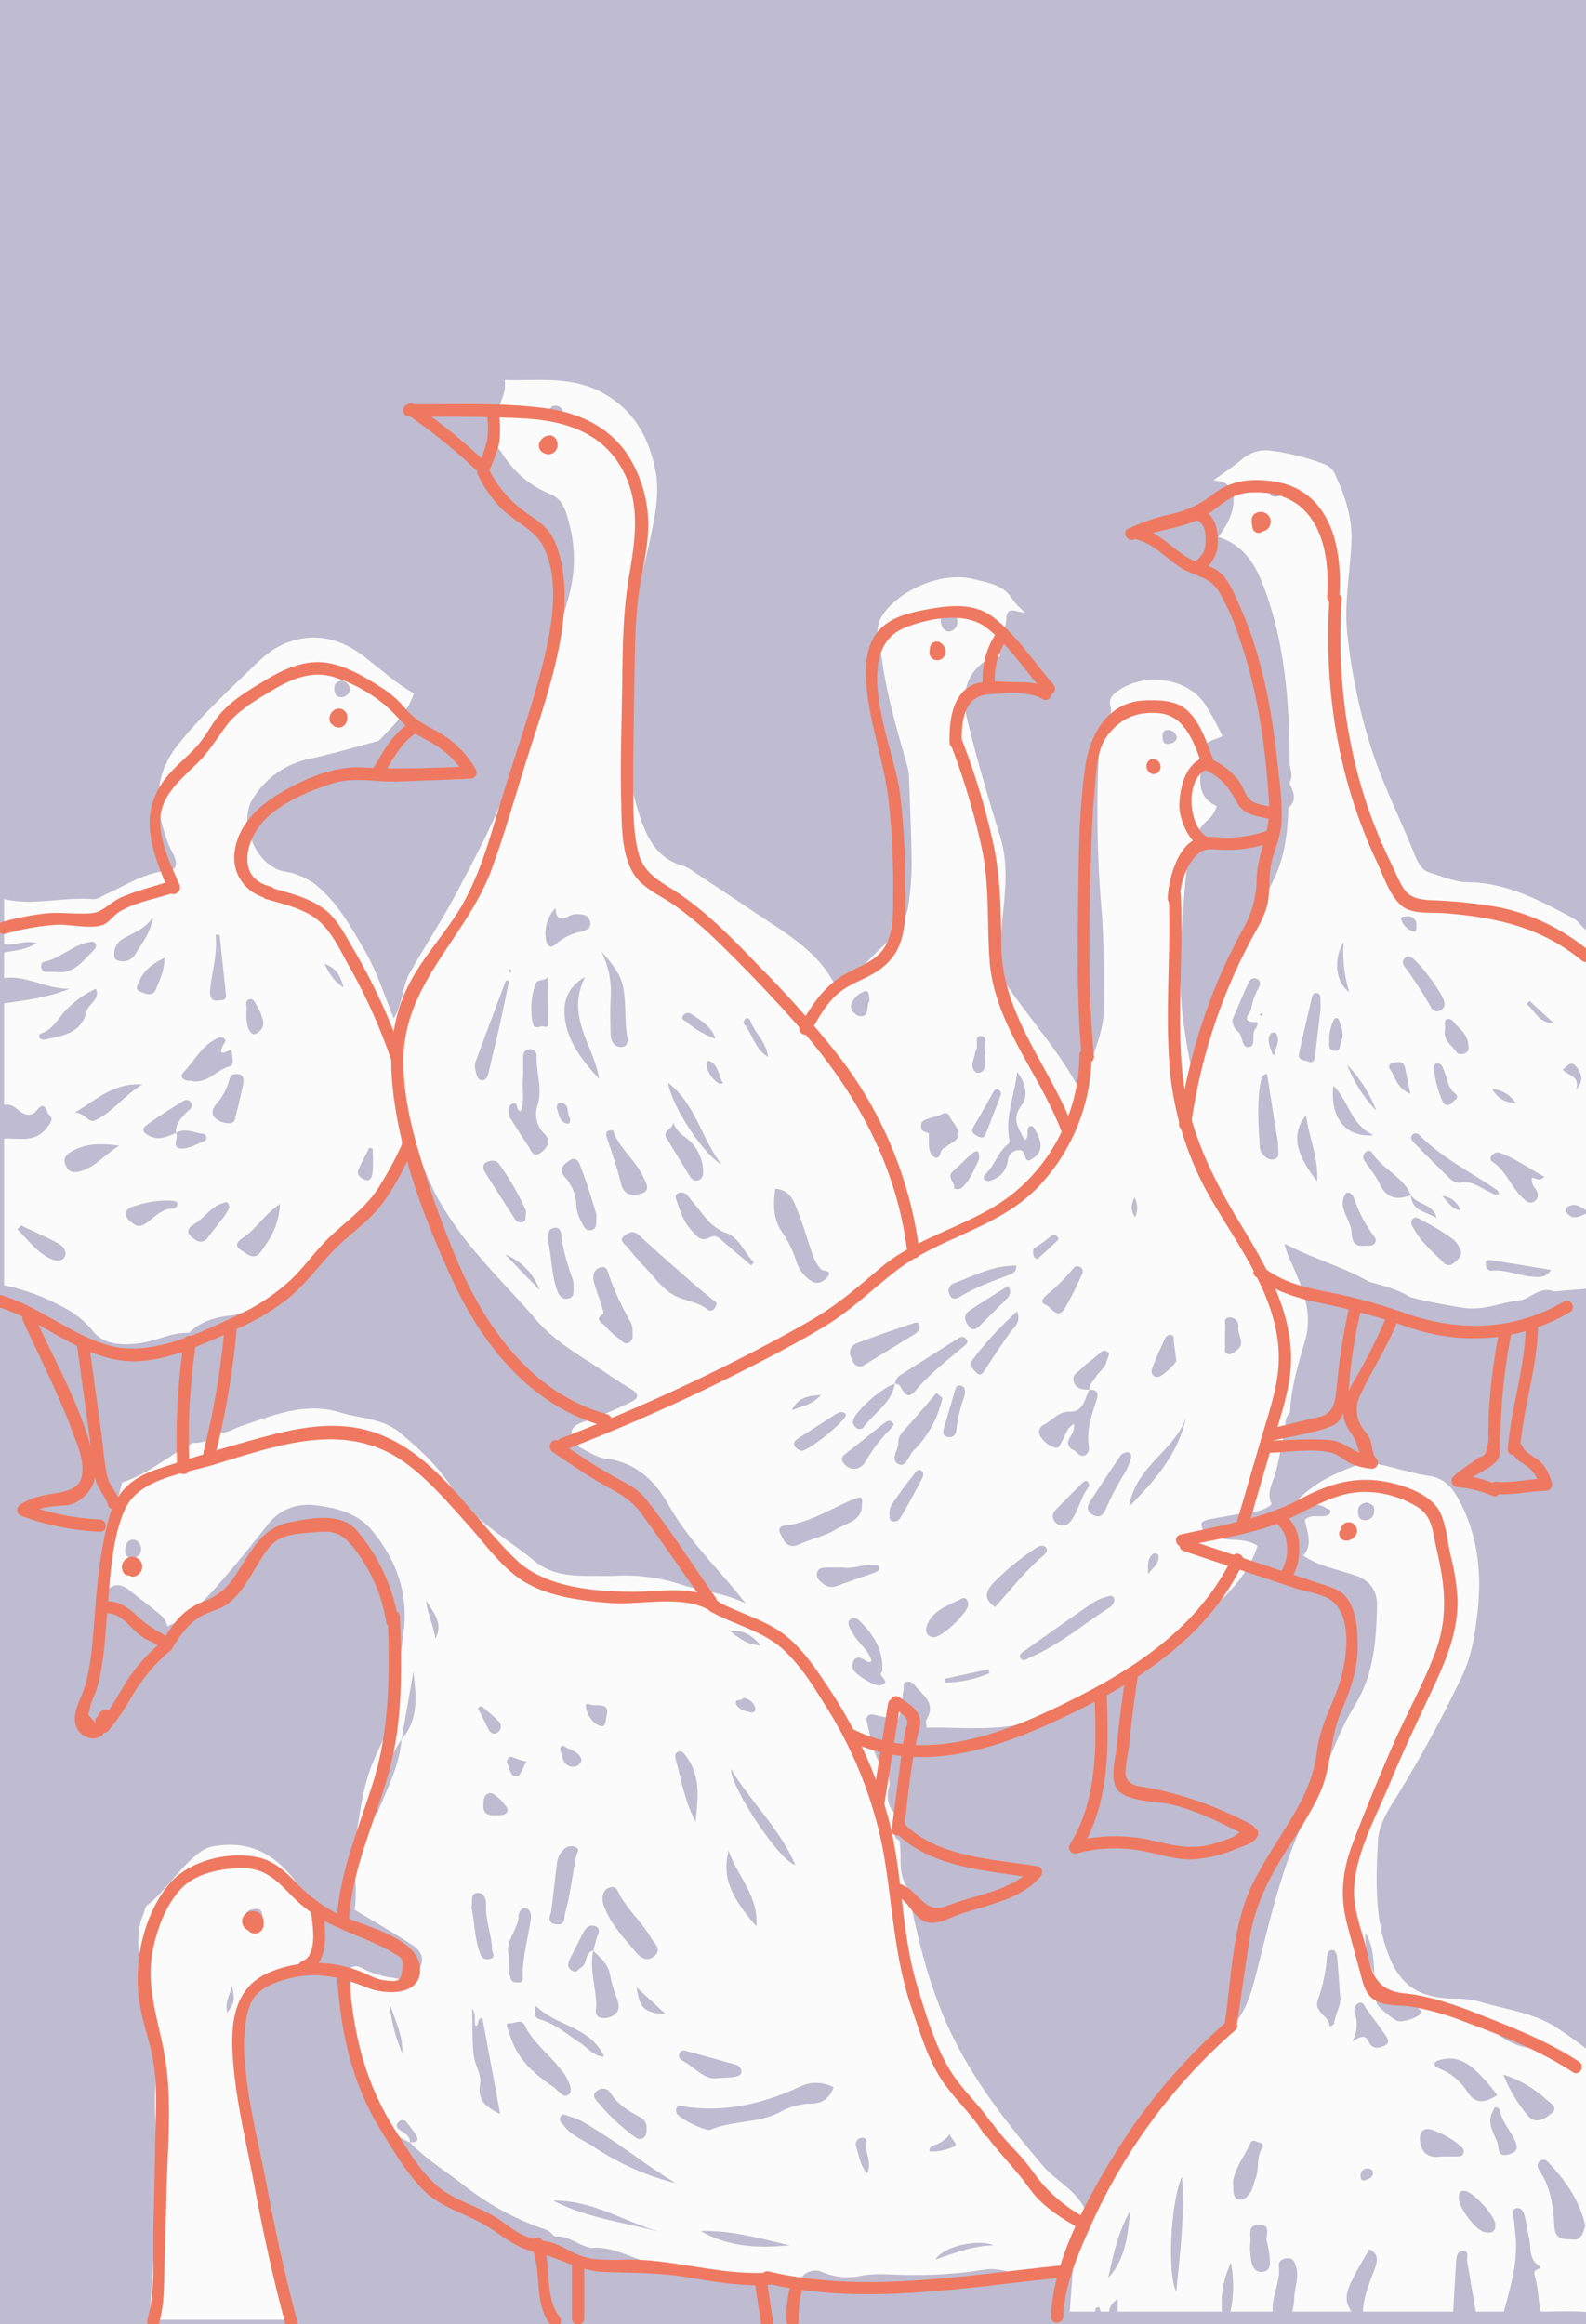 <svg id="圖層_1" data-name="圖層 1" xmlns="http://www.w3.org/2000/svg" viewBox="0 0 389 570"><defs><style>.cls-1{fill:#bfbbd0;}.cls-2{fill:#fcfbfb;}.cls-3{fill:#ee7960;}</style></defs><title>ducks</title><rect class="cls-1" width="389" height="570"/><path class="cls-2" d="M272.058,566.924h-2.074c-.168-.37-.281-1.013-.515-1.061-.761-.155-.804.509-.868,1.061h-6.223c.316-4.222.612-8.445.963-12.664.07-.844.961-2.028-.346-2.321-1.757-.393-.756,1.075-.912,1.792a2.691,2.691,0,0,1-.685,1.103c-3.077,3.438-7.013,3.491-11.146,2.833-2.931-.467-5.865-1.546-8.827-1.029a107.775,107.775,0,0,1-19.85,1.276c-3.445-.039-6.994-.449-10.309.226a16.085,16.085,0,0,1-9.384-.83,4.245,4.245,0,0,0-5.215,1.139q-.7.086-1.4.171c-.141-.387-.325-.529-.605-.104-1.144-.429-2.217.034-3.308.262-5.694-.535-11.412-.899-17.077-1.653-5.865-.781-11.783-.943-17.534-3.003-3.656-1.31-7.401-3.185-11.561-2.794-3.193-.403-5.644-3.193-9.077-2.823-.737-.51-1.185-1.304-2.139-1.644a67.398,67.398,0,0,1-19.531-10.416c-4.63-3.67-9.768-6.703-13.88-11.025,1.273-.02,2.519-.12,1.426-1.871A29.979,29.979,0,0,0,99.753,520.55a1.234,1.234,0,0,0-2.049-.059c-.768.811-.296,1.459.442,1.947,1.139.752,2.403,1.381,2.444,3.015-5.808-2.495-8.635-7.54-11.004-12.947-.91-2.076-.738-4.859-1.828-6.419-2.913-4.17-2.402-8.532-2.026-12.957.293-3.442.626-6.845-.075-10.26,1.169-1.026,2.386-.651,3.505.001a20.46,20.46,0,0,0,6.857,2.116c1.958.351,4.336,1.222,6.027-.912,2.202-2.778,1.985-5.175-1.016-7.128-4.587-2.986-9.343-5.714-14.027-8.552.838-6.137-.725-12.282.37-18.481,1.057-5.984,1.708-11.965,4.086-17.687,1.921-4.624,4.57-8.993,5.11-14.193.661-6.37,1.959-12.676,2.555-19.05.843-9.017-2.261-16.893-7.989-23.756-3.403-4.078-8.362-5.318-13.216-6-4.667-.655-9.053.589-12.245,4.678q-5.611,7.189-11.573,14.101c-3.746,4.332-7.676,8.519-13.095,10.871a4.336,4.336,0,0,0-1.354-2.582c-2.489-2.141-5.157-4.045-7.691-6.108-2.611-2.125-4.492-1.841-6.406.633a18.605,18.605,0,0,1,.046-6.782c.747-4.245,1.098-8.559,1.613-12.845a27.82,27.82,0,0,0,2.709-7.616c6.465-2.039,11.509-6.624,17.395-9.7A9.286,9.286,0,0,0,53.85,351.42c2.029.047,3.67-1.131,5.492-1.736C67.121,347.1,74.814,343.797,83.29,346.38c4.914,1.497,10.551,1.504,14.579,4.816,4.905,4.033,9.564,8.355,13.127,13.949,4.879,7.661,13.12,11.968,20.014,17.622,4.189,3.435,8.891,3.743,13.838,3.727,2.188-.007,4.384.086,6.563-.061a43.751,43.751,0,0,1,15.932,2.28c5.178,1.589,10.68,2.024,15.6,4.591-6.322-8.164-13.805-15.101-18.885-24.114-3.307-5.868-8.057-10.594-15.488-11.454-1.859-.215-3.65-1.351-5.38-2.241-1.53-.788-3.189-1.756-3.095-3.775.098-2.116,1.983-2.642,3.602-3.203a99.791,99.791,0,0,0,10.806-4.522c2.485-1.202,2.177-2.192.103-3.439-1.767-1.062-3.514-2.166-5.212-3.335-6.204-4.273-12.973-7.756-17.99-13.656-4.381-5.151-9.187-9.94-13.568-15.091A90.388,90.388,0,0,1,107.78,294.593c-2.969-5.239-4.829-10.89-6.98-16.445-.274-.707-.311-1.751-1.483-1.463-.858.211-.813,1.036-.783,1.708.261,5.857-2.466,10.629-5.55,15.255-5.79,8.684-14.343,14.439-22.255,20.863-4.089,3.32-8.148,6.733-13.449,8.044-4.051.39-7.903,1.283-10.897,4.333-4.314-.171-8.124,2.049-12.315,2.568-4.206.521-8.489.403-11.19-2.907a22.201,22.201,0,0,0-7.223-5.893A52.58,52.58,0,0,0,1,315.227V279.271c3.632-.275,7.517,1.163,10.506-2.687,1.046-1.347,1.654-2.272.532-3.166-.664-.528-.868-3.791-2.993-1.141-1.31,1.633-2.88,1.341-4.391.081-1.046-.872-2.149-1.682-3.654-1.384V246.08c5.432-.79,10.896-1.442,16.059-3.597-5.603.146-10.512-3.356-16.059-2.626v-6.223c2.452-.572,5.096-.505,8.073-2.38-3.277-.743-5.66.783-8.073.305V220.495c7.208,1.735,14.422-.593,21.635.03,1.332.115,2.356-.76,3.507-1.275,4.897-2.19,9.438-5.329,15.043-5.676,1.884-.117,2.263-1.419,1.785-2.961-.337-1.088-1.026-2.061-1.45-3.128-3.397-8.534-4.284-16.643,2.001-24.647,4.873-6.205,10.514-11.581,16.136-16.988,3.176-3.055,6.339-6.527,10.499-8.137,6.915-2.675,13.202-1.27,19.259,3.373,3.968,3.042,7.693,6.499,12.102,8.974-1.595,4.835-5.32,8.087-8.643,11.638-5.751,1.514-11.461,3.219-17.265,4.49a21.112,21.112,0,0,0-13.603,9.733c-3.729,5.727.795,16.336,7.473,17.749a17.725,17.725,0,0,1,7.599,3.047c5.568,4.371,8.885,10.416,12.337,16.355,3.049,5.245,4.88,11.05,7.151,16.675,2.278-3.553,2.04-7.765,3.985-11.207,3.721-6.588,7.936-12.966,11.433-19.586,5.575-10.553,11.25-21.095,14.806-32.781,4.025-13.227,8.907-26.223,12.633-39.573a34.031,34.031,0,0,0,.186-18.208c-.847-3.24-1.566-6-4.821-7.295a24.629,24.629,0,0,1-11.01-8.991c-.818-1.14-1.506-2.631-3.07-3.132a40.07,40.07,0,0,1,2.592-11.628,8.975,8.975,0,0,0,.505-4.16c.69.018,1.379.053,2.069.052,8.281-.01,16.402-.867,24.084,4.421,6.289,4.329,9.078,10.114,10.614,16.81,1.397,6.092.102,12.298-1.256,18.297a138.15,138.15,0,0,1-4.451,16.306c-1.721,4.799-1.444,10.386-1.651,15.642-.481,12.199-.12,24.319,3.923,36.069,1.843,5.356,4.359,9.843,10.246,11.517a10.3,10.3,0,0,1,2.712,1.448q7.607,5.021,15.174,10.103c7.093,4.791,14.702,9.011,19.091,16.864.842,1.506,1.66,1.005,2.744.181,4.049-3.08,7.286-7.023,11.095-10.333a13.787,13.787,0,0,0,4.636-8.924,66.591,66.591,0,0,0,.767-9.936c-.076-7.23-.412-14.458-.678-21.686a10.313,10.313,0,0,0-.461-2.348c-2.371-8.494-4.941-16.965-6.098-25.715-.502-3.798-2.556-7.643.507-11.688,4.573-6.039,14.641-10.18,22.08-8.2,3.27.871,6.904,1.26,9.003,4.387a19.446,19.446,0,0,0,3.467,3.757c-1.636.192-4.39-1.89-4.582,1.273-.201,3.306-1.842,6.281-1.639,9.59-1.742-.286-2.98.47-4.315,1.585-4.519,3.77-4.909,8.554-3.663,13.754,2.349,9.805,5.24,19.454,8.17,29.103,2.6,8.562.346,17.34-.035,26.007-.158,3.595-.574,6.931,1.655,10.186,5.531,8.079,12.091,15.431,16.929,23.997.506.896,1.489,1.592,1.887.002,1.522-6.085,4.904-11.712,4.855-18.163-.064-8.384.197-16.755-.568-25.156a289.409,289.409,0,0,1-.726-34.81c.117-3.945.18-8.05,2.466-11.624a2.82,2.82,0,0,0,.555-2.586c-.72-2.086.793-3.274,2.182-4.19,6.654-4.395,17.224-2.853,21.324,4.115a64.825,64.825,0,0,1,3.892,7.252c-2.104,1.101-5.358,1.27-5.13,4.558.306,4.419-2.249,9.837,3.754,12.595a7.194,7.194,0,0,1-2.448,3.616,14.324,14.324,0,0,0-3.97,7.007c-1.587,6.416-1.535,12.945-2.164,19.438-1.243,12.823.141,25.303,3.335,38.479.681-3.219,1.082-5.703,1.744-8.116,1.272-4.638,1.058-9.668,3.184-14.03,4.681-9.605,9.793-19.002,14.423-28.631,2.599-5.405,3.273-11.361,3.467-17.333,2.306-1.962,1.16-4.059.239-6.148,1.102-1.643.085-3.352.076-5.011-.076-13.853-1.001-27.6-5.548-40.861-2.174-6.34-4.877-12.168-11.949-14.414,1.8-2.471,3.384-4.973,3.698-8.187.347-3.551-1.105-5.425-4.917-5.69,2.386-1.746,4.888-3.356,7.125-5.275a8.962,8.962,0,0,1,7.339-1.967,59.981,59.981,0,0,1,12.639,3.214,4.549,4.549,0,0,1,2.727,2.493c2.352,5.141,4.246,10.456,4.047,16.172-.258,7.437-1.771,14.947-1.092,22.272a140.571,140.571,0,0,0,5.437,27.189c2.835,9.482,7.378,18.289,11.043,27.444.755,1.887,1.724,4.07,3.812,4.678,3.066.893,6.07,2.299,9.316,2.328,9.581.086,17.637,4.456,25.764,8.78,1.926,1.025,2.732,3.545,5.235,3.649v87.126l-9.89.807c-3.149-1.242-5.285,1.297-7.883,2.111-4.66.424-9.05,2.586-13.893,1.952a131.587,131.587,0,0,1-13.455-2.663c-3.099-1.956-6.605-2.825-10.083-3.768-6.512-3.766-13.816-5.68-20.737-9.369a21.012,21.012,0,0,0,1.828,5.008c2.599,6.065,5.268,11.949,3.145,19.063-1.681,5.634-3.367,11.402-3.631,17.394-1.324,1.212-1.086,2.831-1.141,4.374-1.215,3.869-1.473,7.951-2.878,11.814-.676,1.857-1.605,4.088-.452,6.249a7.501,7.501,0,0,1-4.373,1.832c-3.413.522-6.814,1.129-10.211,1.754-1.098.202-2.898.533-2.677,1.548a4.077,4.077,0,0,0,2.736,3.188c.765.192,1.616.015,2.404.148,2.901.488,6.009-.02,8.647,1.758-2.644,8.013-8.592,13.254-14.852,18.435-3.826,3.166-8.225,5.765-11.214,9.902-5.495-.306-7.766,4.346-11.168,7.259-1.473-.062-2.559.804-3.775,1.456-5.658,3.033-11.511,5.674-17.852,6.857-7.378,1.376-14.868.542-22.309.687-.027-.68-.331-1.53-.036-2.013,2.438-3.981-.861-5.929-2.848-8.342a1.908,1.908,0,0,0-2.052-.901c-1.137.323-.568,1.268-.713,1.981-.494,2.429-.291,4.999-1.453,7.293-1.884-.375-3.784-.684-5.647-1.145-1.718-.425-2.178.537-1.882,1.82,1.078,4.671,1.821,9.503,5.296,13.224l.265,2.007c-.919,2.89-.635,5.498,1.784,7.605q.197,1.746.394,3.492c-1.154,1.026-1.268,1.947.27,2.704.084,1.355.262,2.713.232,4.066-.068,2.971.189,5.824,2.229,8.21a4.868,4.868,0,0,0-.119,1.369c2.25,11.075,4.93,22.013,9.707,32.342,5.791,12.522,14.181,23.224,23.027,33.657,3.186,3.757,7.957,5.896,10.259,10.54.859,1.733,1.607.436,2.059-.53,5.802-12.391,14.232-23.008,22.699-33.594,2.003-2.505,3.764-5.832,6.429-7.057,7.129-3.276,9.131-9.359,10.846-16.055,3.291-12.845,6.128-25.805,11.832-37.95,4.36-9.285,7.097-19.403,12.423-28.154,4.654-7.646,5.231-15.723,5.466-24.072.104-3.684-1.293-6.43-5.307-7.833-4.3-1.503-8.948-2.208-12.801-4.899,2.533-2.807.864-5.815.418-8.764,1.453-1.352,3.288-.649,4.942-.922.591-.098,1.192-.343,1.311-.936.152-.761-.644-.696-1.07-.998-1.948-1.385-3.77-.8-5.612.161-.545-.689.004-2.002-1.291-2.262,4.432-4.376,9.937-6.893,15.718-8.826a8.209,8.209,0,0,1,4.082.162c4.136.898,8.197,2.225,12.368,2.862,3.655.558,5.602,2.747,7.201,5.659,4.723,8.597,5.739,17.923,4.722,27.418-.565,5.273-1.402,10.822-3.603,15.554a310.817,310.817,0,0,1-17.553,32.098c-1.694,2.744-3.182,5.875-3.32,8.824-.399,8.552-.82,17.187,1.805,25.594,2.943,9.425,7.56,13.028,17.458,13.071a20.263,20.263,0,0,1,5.774.772c6.077,1.829,12.441,2.532,18.136,5.901A106.166,106.166,0,0,1,390.992,504c0,20.168-.039,40.336.059,60.504.01,2.064-.402,2.604-2.482,2.479-3.56-.213-7.142-.059-10.714-.059q-.231-1.52-.462-3.039a32.18,32.18,0,0,0-1.024-6.062c-.555-1.534,2.375-1.237,1.082-2.127-2.552-1.757-1.88-4.365-2.386-6.67-.414-1.892-.661-3.824-1.151-5.694-.257-.981-.848-2.123-2.147-1.705-1.214.391-.622,1.484-.504,2.357.167,1.242.242,2.497.392,3.741.805,6.653-1.133,12.904-2.789,19.198H361.95c-.691-4.085-1.354-8.174-2.093-12.25-.175-.967.652-2.744-1.135-2.638-1.465.086-1.522,1.744-1.6,3-.244,3.962-.471,7.925-.704,11.888H334.291c.136-3.845,1.741-7.291,3.01-10.815.704-1.953.646-3.455-1.432-4.492-1.338,2.34-2.738,4.563-3.913,6.9-1.355,2.697-2.713,5.484-.431,8.407h-14.521a24.491,24.491,0,0,0,.424-3.038c.053-2.799,1.359-5.508.325-8.415-.432-1.214-.895-1.736-2.118-1.63-1.196.104-2.114.738-1.968,1.925.477,3.872-1.837,7.333-1.504,11.158H301.792a30.29,30.29,0,0,0,.126-11.986,23.062,23.062,0,0,0-2.2,11.986H274.133v-3.17C272.939,564.798,272.075,565.586,272.058,566.924ZM352.242,298.665l.343.282-.281-.344c-.748-3.354-4.687-3.083-6.253-5.506-1.933-4.615-7.045-6.332-9.543-10.446a.966.966,0,0,0-1.512-.11,1.534,1.534,0,0,0-.334,2.153c1.187,1.808,2.703,3.459,3.575,5.403,1.68,3.749,4.287,4.385,7.805,3.007C346.25,297.029,349.852,297.172,352.242,298.665ZM47.327,359.478a4.492,4.492,0,0,0,5.035-1.563c.432-.577-.064-1.028-.74-1.094-2.104-.205-3.849.183-4.288,2.665-.841.123-1.995-.373-2.196,1.127A2.346,2.346,0,0,0,47.327,359.478Zm141.07-100.27.224.147-.241-.13c-.333-3.579-3.277-5.884-4.438-9.065a.739.739,0,0,0-1.159-.269c-.267.24-.492.978-.337,1.166C184.588,253.66,185.224,257.368,188.396,259.208ZM98.495,426.552c-3.702,5.789-6.435,11.894-6.271,18.942,2.432-6.202,5.719-12.125,6.276-18.938,4.32-4.88,3.559-10.75,2.89-16.605Q99.943,418.252,98.495,426.552ZM249.252,310.404c-5.586-.109-10.404,2.506-15.421,4.388a1.861,1.861,0,0,0-.944,2.627c.631,1.744,1.997.969,2.845.452,3.839-2.34,8.064-3.765,12.212-5.365a1.893,1.893,0,0,0,1.278-2.132l.164-.263ZM43.19,277.877c.722,1.226-1.485,3.903,1.635,3.811,1.621-.048,3.219-1.012,4.818-1.588.553-.199,1.101-.565,1.002-1.203a1.264,1.264,0,0,0-.848-.857c-2.207-.108-4.396-1.615-6.629-.136-.213-2.189,1.153-3.577,2.478-5.021.632-.689,2.017-1.28,1.191-2.471-.959-1.382-2.121-.228-2.982.294-2.62,1.588-5.202,3.253-7.682,5.049-1.615,1.169-1.206,2.033.572,2.886C39.163,279.798,41.11,278.65,43.19,277.877Zm184.603-.005.025.03c.002.689.011,1.379.006,2.068-.011,1.411.131,3.152,1.242,3.751,1.773.954,1.315-1.689,2.45-2.128.518-.2.911-.702,1.417-.957,4.541-2.296.819-4.816-.068-6.915-.715-1.693-2.388.114-3.647.179a8.478,8.478,0,0,0-1.632.523c-.817.223-1.573.539-1.676,1.49C225.763,277.265,226.667,277.697,227.793,277.872ZM375.819,288.9c.838-.163,1.598,1.075,2.966-.317-3.717-1.955-6.935-4.395-10.765-5.81a1.844,1.844,0,0,0-2.156.655.967.967,0,0,0,.19,1.498c3.256,2.142,4.485,5.952,7.132,8.576.842.834,1.91,2.06,3.218,1.089,1.22-.906.895-2.222-.019-3.323a3.163,3.163,0,0,1-.675-2.24ZM145.51,478.424c.264-.987.533-1.972.789-2.961.268-1.036,1.283-2.331-.202-2.997-1.559-.699-2.531.459-3.199,1.795-1.066,2.133-2.161,4.251-3.205,6.395-.492,1.01-.56,1.941.599,2.659,1.155.717,1.456-.347,2.191-.755,1.728-.958.803-3.708,3.043-4.153-1,4.478.616,8.818.729,13.24.029,1.127-.67,2.702,1.123,3.205a3.891,3.891,0,0,0,3.539-.964c1.164-.949.889-2.261.502-3.507a33.532,33.532,0,0,1-1.699-5.569C149.355,481.89,147.411,480.219,145.51,478.424Zm4.86-201.212c-1.501-.061-2.051.336-1.463,2.017,1.286,3.679,2.527,7.393,3.44,11.177.781,3.235,3.548,2.767,5.108,2.26,2.301-.749.875-2.868.155-4.353-1.946-4.015-5.83-6.772-7.267-11.127l.161-.243Zm160.422-13.83a1.48,1.48,0,0,0-1.417,1.254c-1.24,5.554-.664,11.176-.389,16.752.066,1.332,1.679,3.216,3.294,2.971,1.976-.299,1.045-2.43,1.188-3.796a8.214,8.214,0,0,0-.305-2.019q-1.2-7.594-2.396-15.188l.165-.242Zm-91.301,76.031c1.209-.108,1.459.902,1.939,1.653.921,1.443,1.9,1.468,2.99.151,3.46-4.184,7.765-7.458,11.872-10.943.63-.534,1.394-1.013.637-1.937-.703-.858-1.479-.353-2.15.068q-6.948,4.36-13.861,8.775a2.777,2.777,0,0,0-1.396,2.264c-2.394.215-9.664,6.481-10.236,8.822a1.631,1.631,0,0,0,.628,1.829,1.33,1.33,0,0,0,1.888-.028C214.383,346.529,218.605,344.168,219.491,339.413ZM122.708,518.508l.238.151-.259-.13q-2.19-11.836-4.371-23.627c-1.52.031-.632,1.754-1.689,1.99-.46-1.305.349-2.733-.836-4.295.173,4.164-.084,7.879.43,11.675.325,2.403,1.966,4.551,1.525,6.888C116.938,515.448,119.741,516.955,122.708,518.508Zm144.5-177.686c-.088-1.427,1.087-2.227,1.691-3.299.718-1.275,2.227-2.019,2.509-3.627.146-.833,1.154-1.777.051-2.455-.98-.603-1.64.408-2.332.98-1.235,1.021-2.573,1.935-3.699,3.063-.979.981-2.746,1.72-1.992,3.601.674,1.681,2.254,1.743,3.793,1.716-1.24,2.173-1.353,5.501-4.889,5.426-2.765-.058-4.229,2.127-6.322,3.199a1.972,1.972,0,0,0-.942,2.675,6.362,6.362,0,0,0,3.665,2.936c1.148.261,1.348-.995,1.832-1.739.852-1.31,1.048-3.123,2.837-4.074.257,1.718-.708,2.688-1.216,3.781a1.773,1.773,0,0,0,1.014,2.548c.97.481,1.625,1.937,2.918,1.369a1.997,1.997,0,0,0,.947-2.096c-.613-3.982.607-7.654,1.848-11.32C269.482,341.845,269.264,340.771,267.207,340.823ZM204.476,511.897a9.151,9.151,0,0,0-8.184-.204c-9.21,4.335-18.752,6.504-28.954,4.885-.563-.089-1.238-.115-1.465.54a1.773,1.773,0,0,0,.153,1.271c.657,1.22,7.109,4.43,8.274,3.931,5.464-2.337,11.7-1.492,17.076-4.342a15.632,15.632,0,0,1,7.188-2.044C201.736,515.987,203.357,514.686,204.476,511.897ZM175.793,319.531c-.465-.375-1.091-.863-1.7-1.372-1.672-1.395-3.365-2.767-4.998-4.206-4.137-3.644-8.307-7.253-12.334-11.017-1.469-1.373-2.8-.512-3.695.177-1.373,1.058.128,1.948.807,2.756,1.325,1.579,2.618,3.195,4.057,4.665,2.775,2.836,4.9,6.344,8.959,7.838,2.223.819,4.643,1.2,6.631,2.77C174.48,321.902,175.464,321.236,175.793,319.531ZM127.687,272.502c-1.301-.167-.436-2.49-1.977-1.825-1.295.559-.933,1.947-.779,3.073a2.579,2.579,0,0,0,.495.892c1.354,2.122,2.677,4.266,4.084,6.352.75,1.112,1.214,3.2,3.224,1.647,1.588-1.227,2.561-2.832.727-4.641a6.702,6.702,0,0,1-1.587-7.048c1.244-4.081-.417-7.956-.265-11.929a1.556,1.556,0,0,0-1.738-1.712c-1.126.049-1.53.912-1.554,1.92-.044,1.838.06,3.684-.069,5.514C128.065,267.308,128.746,269.962,127.687,272.502ZM190.151,291.52c-.521,3.717-.577,7.501,1.647,10.637a25.544,25.544,0,0,1,3.562,7.355,8.962,8.962,0,0,0,3.48,4.578c1.506,1.098,3.077.307,4.009-.785,1.605-1.883-.94-1.437-1.51-2.027a11.457,11.457,0,0,1-2.344-4.534c-1.01-2.912-1.848-5.89-2.977-8.754C194.898,295.144,194.126,291.838,190.151,291.52ZM388.817,545.823c-1.455-6.388-4.943-11.136-9.051-15.489a1.489,1.489,0,0,0-2.164-.299c-.793.786-.395,1.778.108,2.538,2.711,4.09,3.3,8.822,3.534,13.463.182,3.609,2.824,3.054,4.577,3.215C388.079,549.46,388.401,547.153,388.817,545.823ZM211.376,369.149c.44-2.42-.661-1.993-1.848-1.52-5.718,2.28-10.916,5.927-17.275,6.538a1.189,1.189,0,0,0-.913,1.843c.938,1.928,1.74,4.101,4.773,2.709,2.915-1.338,6.219-1.964,8.903-3.628C207.505,373.547,211.46,373.068,211.376,369.149ZM124.432,497.275c.459,1.292.854,2.611,1.39,3.87,2.023,4.747,5.793,7.886,9.926,10.688,1.232.835,2.446,3.073,3.824,1.758,1.124-1.073-.222-3.179-.964-4.693a10.961,10.961,0,0,0-1.281-1.613c-2.728-3.583-6.559-6.256-8.545-10.461-.869-1.84-2.422-.536-3.673-.624C124.145,496.132,124.269,496.642,124.432,497.275Zm26.164-34.456c-2.414-.203-3.381,2.105-2.476,4.612,1.557,4.312,4.662,7.518,7.476,10.94,1.314,1.598,2.927,3.061,4.941,1.333,1.946-1.669-.168-3.214-.884-4.463-2.382-4.154-6.262-7.285-8.263-11.746C151.231,463.142,150.743,462.938,150.596,462.818ZM251.33,279.635c-1.366-2.804-3.418-5.044-.786-8.531,1.57-2.079,1.296-5.072-1.047-8.21-.753,5.971-2.929,10.889-1.977,16.254.106.598.182,1.088-.373,1.525-2.391,1.885-3.111,5.019-5.267,7.088-.409.392-.878.905-.461,1.475a1.37,1.37,0,0,0,1.598.263,5.731,5.731,0,0,0,4.178-4.973,2.684,2.684,0,0,1,2.166-2.392c1.284-.292,1.835.275,2.113,1.553.314,1.443,1.056.933,1.986.322,2.138-1.405,2.347-3.53.496-6.81-.285-.506-.515-1.098-1.203-1.008-.784.103-.627.819-.715,1.357C251.936,278.181,252.285,278.923,251.33,279.635Zm-85.567,255.808c-6.835-4.107-13.029-9.126-19.82-13.255-1.954-1.188-3.839-2.543-6.13-3.075-.823-.191-1.751-1.096-2.391.137-.458.883.384,1.438.864,2.065,1.888,2.468,4.793,3.518,7.261,5.152A64.498,64.498,0,0,0,165.762,535.443ZM155.155,326.521a4.592,4.592,0,0,0-.678-2.611,71.54,71.54,0,0,1-4.92-10.579c-.46-1.111-.526-3.192-2.518-2.428-1.634.626-1.726,2.33-1.27,3.879.551,1.872,1.242,3.703,1.832,5.565.202.638.551,1.804.377,1.9-2.38,1.31-.175,2.206.374,2.894a19.471,19.471,0,0,0,3.525,3.223c.668.506,1.34,1.502,2.393.94C155.392,328.707,155.131,327.538,155.155,326.521Zm118.18,65.852c-.122-.94-.774-1.108-1.501-.871a13.608,13.608,0,0,0-3.505,1.387q-8.494,5.817-16.844,11.843c-.615.442-1.901,1.039-1.061,2.112.598.764,1.478-.026,2.183-.329,7.107-3.059,13.002-8.053,19.418-12.215A2.502,2.502,0,0,0,273.336,392.374Zm-89.103-82.055.701-.697c-2.368-2.344-3.612-6.1-6.733-7.204-4.141-1.465-5.827-4.925-8.383-7.731-.46-.505-.794-1.13-1.28-1.605a1.87,1.87,0,0,0-2.221-.447c-.983.512-.522,1.357-.266,2.108.801,2.354,1.496,4.62,3.255,6.667,1.407,1.638,2.535,3.224,4.572,2.162,1.598-.833,2.236-.183,3.213.671C179.444,306.302,181.849,308.298,184.233,310.319Zm29.544,97.08c-.969.626-1.393-.172-1.951-.453-.764-.385-1.558-.619-2.235.012a2.433,2.433,0,0,0-.385,2.29c.181,1.221,5.193,4.358,6.623,4.088,3.245-.614-.763-2.345.462-3.313a.467.467,0,0,0,.123-.316c.199-4.511-1.698-8.165-4.722-11.319-.854-.89-2.089-2.258-3.17-1.23-1.056,1.004.132,2.431.777,3.613C210.579,403.115,213.106,404.652,213.776,407.399ZM211.053,335.12a2.487,2.487,0,0,0,.654-.181q6.396-3.892,12.77-7.82a2.424,2.424,0,0,0,.877-1.035c.485-1.104.163-2.03-1.134-1.605-4.758,1.558-9.492,3.203-14.165,4.997a2.405,2.405,0,0,0-1.287,3.451C209.215,333.953,209.555,335.157,211.053,335.12ZM135.186,468.906c-.432,1.141-.985,2.805,1.307,3.056,2.308.253,1.777-1.681,2.169-3.053,1.289-4.505,1.74-9.158,2.648-13.727.137-.688,1.018-1.597-.045-2.115a2.509,2.509,0,0,0-2.888.402,5.196,5.196,0,0,0-1.737,3.261C136.14,460.678,135.692,464.632,135.186,468.906ZM46.668,265.049c4.146,1.081,6.386-2.799,9.843-3.572.92-.206.453-1.862.432-2.865-.012-.565-.21-1.311-.997-.898-2.162,1.137-1.866.053-1.274-1.337.244-.573,1.09-1.118.239-1.738-.597-.436-1.3-.168-1.943.163-3.577,1.841-5.379,5.455-8.008,8.221C43.812,264.231,45.243,265.192,46.668,265.049Zm184.486,77.818-1.446-1.248c-2.457,2.845-4.881,5.72-7.389,8.52-.943,1.052-2.036,2.123-1.973,3.524.084,1.871-2.131,4.311-.086,5.375,2.007,1.044,2.571-2.053,3.755-3.238A26.026,26.026,0,0,0,231.154,342.867ZM147.472,233.344a21.823,21.823,0,0,1,2.3,11.446c-.154,2.986-.09,5.989.005,8.981.052,1.646.914,3.097,2.668,3.004,1.815-.096,1.499-1.877,1.327-3.014-.57-3.764-.24-7.614-.858-11.312C152.32,238.883,149.865,236.02,147.472,233.344ZM367.212,513.859a39.715,39.715,0,0,0-5.923-6.644c-2.272-1.932-4.883-2.898-7.896-2.049-.602.17-1.523.194-1.486,1.122.025.608.648.826,1.195,1.071a14.204,14.204,0,0,1,6.503,5.213C361.858,516.347,364.216,515.699,367.212,513.859ZM146.297,297.829c-1.077-3.376-2.199-7.412-3.75-11.276-.275-.684-.819-3.451-3.078-1.82-1.537,1.11-2.603,2.195-.741,4.132a10.745,10.745,0,0,1,2.621,6.918,8.816,8.816,0,0,0,1.089,3.579c.578,1.094,1.036,2.646,2.557,2.334C146.639,301.359,146.122,299.709,146.297,297.829Zm-2.789-58.253c-5.269,3.033-5.542,7.582-4.734,11.508,1.078,5.238,4.501,9.567,8.195,13.527C145.709,256.434,138.609,249.417,143.508,239.576ZM328.712,489.73c-.254-3.402-.452-6.479-.733-9.548-.071-.78-.352-1.855-1.141-1.933-1.172-.117-1.335,1.131-1.416,1.956a37.737,37.737,0,0,1-2.112,10.036c-1.289,3.315,2.748,4.072,2.8,6.657.003.125,1.049-.143,1.141-.83C327.555,493.806,329.011,491.795,328.712,489.73ZM244.078,394.128c3.549-3.984,6.941-8.234,10.978-11.897.794-.72,2.326-1.665,1.464-2.71-.866-1.05-2.337.027-3.286.699a62.719,62.719,0,0,0-9.22,7.609C241.758,390.174,241.012,392.051,244.078,394.128Zm114.293-86.984a5.948,5.948,0,0,0-2.186-3.371,50.087,50.087,0,0,0-7.316-4.412c-.739-.414-1.671-1.245-2.463-.269-.707.87.092,1.761.517,2.518,1.771,3.157,4.539,5.451,7.051,7.963a1.692,1.692,0,0,0,2.459.289C357.32,309.156,358.304,308.48,358.371,307.144Zm9.326-14.4c-.166-.289-.257-.663-.493-.829-6.342-4.435-13.417-7.832-18.945-13.423-.5-.506-1.224-.81-1.826-.197-.607.618-.256,1.332.235,1.83,2.985,3.027,5.964,6.062,9.045,8.989a3.361,3.361,0,0,0,2.495.981c2.919-.659,4.887,1.272,7.204,2.268C366.105,292.661,366.76,293.346,367.697,292.744ZM134.396,304.142c.889,4.013.843,8.193,2.174,12.135.433,1.282,1.147,2.448,2.637,2.223,1.711-.259,1.46-1.814,1.461-3.051a5.231,5.231,0,0,0-.294-2.024,51.377,51.377,0,0,1-2.61-9.6c-.219-1.009.088-2.913-1.776-2.699C134.375,301.312,134.332,302.786,134.396,304.142Zm-5.378-7.178a62.361,62.361,0,0,0-6.812-11.755c-.587-.788-2.028-.615-2.929-.149-1.015.525-.797,1.649-.312,2.432,2.406,3.876,4.873,7.714,7.369,11.533a1.555,1.555,0,0,0,1.781.75C129.144,299.439,128.856,298.5,129.017,296.964Zm29.555,225.152a2.801,2.801,0,0,0-1.736-2.954c-2.67-1.467-5.356-3.073-7.053-5.769a2.17,2.17,0,0,0-3.271-.68c-1.642,1.056-.382,2.324.364,3.152a49.262,49.262,0,0,0,8.496,7.957c.684.469,1.309,1.034,2.161.642C158.521,524.01,158.59,523.056,158.572,522.116Zm36.501-64.707c-3.878-9.064-10.841-15.305-15.774-23.548C179.106,438.164,191.159,456.445,195.073,457.409ZM23.513,242.483a23.869,23.869,0,0,0-6.75,4.657c-2.278,2.019-3.437,5.212-6.619,6.275a.759.759,0,0,0-.423,1.13c.369.534,1.009.467,1.569.35,4.225-.887,8.693-1.591,9.893-6.726C21.663,246.115,24.671,245.189,23.513,242.483ZM368.719,508.78a36.317,36.317,0,0,0,5.939,10.001c1.903,2.388,4.162.89,5.784-.369,1.986-1.542-.202-2.629-1.121-3.459A28.691,28.691,0,0,0,368.719,508.78ZM124.797,479.469c.053,2.184-.195,3.979.478,5.794.42,1.131,1.046.853,1.811.924,1.036.096,1.122-.479,1.109-1.232-.087-4.833,1.287-9.461,1.991-14.183.189-1.269-.1-2.502-1.329-2.802-.955-.233-1.655,1.188-1.662,1.785C127.153,473.32,123.739,476.059,124.797,479.469ZM277.463,357.525c-.006-.754-.099-1.196-.658-1.31a2.22,2.22,0,0,0-2.278,1.244c-2.327,3.39-4.562,6.844-6.845,10.265-.896,1.342-1.573,2.664.296,3.744s2.701-.086,3.345-1.621a66.433,66.433,0,0,1,4.664-8.771A22.837,22.837,0,0,0,277.463,357.525ZM288.509,562.01c.956-9.695,2.104-18.888,1.383-28.174C287.128,539.844,286.24,557.808,288.509,562.01Zm13.898-26.753c.187,1.841-.197,3.89,1.514,4.208,1.361.253,2.613-1.198,3.206-2.669.34-.843.524-1.747.855-2.594.917-2.351.1-5.058,1.536-7.302.519-.81.14-1.285-.704-1.457-.72-.147-1.622-.952-2.122.139C305.174,528.89,302.777,531.837,302.407,535.257ZM124.869,240.554l-.779-.108c-2.484,6.636-4.984,13.266-7.426,19.918a3.45,3.45,0,0,0-.073,2.025c.3,1.027.347,2.603,1.765,2.548,1.063-.041,1.377-1.304,1.612-2.374.785-3.574,1.697-7.12,2.495-10.691C123.305,248.107,124.07,244.327,124.869,240.554Zm39.967,34.076c1.155,2.15-2.599,2.455-1.383,4.45q2.772,4.549,5.551,9.094c.5.823,1.074,1.604,2.164,1.299,1.254-.351,1.367-1.456,1.277-2.514a10.613,10.613,0,0,0-4.232-7.958A8.134,8.134,0,0,1,164.836,274.631ZM136.241,222.698a9.158,9.158,0,0,0-2.351,7.666c.203,1.43,1.025,2.546,2.497,1.139a13.022,13.022,0,0,1,5.985-2.982c1.343-.356,2.846-.762,2.315-2.664-.465-1.666-2.03-1.615-3.358-1.664a4.25,4.25,0,0,0-1.963.565C137.524,225.702,136.369,225.347,136.241,222.698Zm166.024,27.411a3.814,3.814,0,0,0,1.332,2.878c1.424,1.011.714,4.15,2.78,3.809,1.862-.307.401-3.119,1.557-4.497.357-.425.904-1.715.128-1.666-4.173.264-1.233-2.451-1.167-3.275a15.896,15.896,0,0,1,1.832-5.123c.399-.856.595-1.519-.287-2.05a1.397,1.397,0,0,0-2.085.551C304.923,243.829,303.618,246.98,302.265,250.109ZM175.901,509.662c1.908-.124,3.069-.108,4.193-.305.747-.131,1.742-.328,1.772-1.328a1.843,1.843,0,0,0-1.508-1.688c-3.965-1.146-7.955-2.204-11.929-3.317-.741-.208-1.389-.206-1.769.542a1.304,1.304,0,0,0,.642,1.768C170.349,506.892,172.64,510.16,175.901,509.662ZM68.637,295.308c-3.753,2.497-5.813,6.132-9.178,8.339-.839.551-2.284,1.746-.38,2.938,1.501.94,3.247,2.6,4.78.552C66.333,303.829,68.51,300.269,68.637,295.308Zm208.295,74.186c6.704-6.733,12.117-13.2,13.997-21.937C288.204,355.786,278.543,359.438,276.932,369.494Zm-27.471-47.875a86.319,86.319,0,0,0-10.816,11.707c-1.013,1.251-.048,2.507.827,3.325,1.203,1.125,1.727-.161,2.289-1,1.967-2.935,3.872-5.915,5.939-8.777C248.743,325.426,250.522,324.38,249.46,321.619ZM59.693,265.689c.009-.98.178-1.991-1.106-2.211-1.119-.192-2.018-.015-2.354,1.323a14.896,14.896,0,0,1-3.19,5.989c-.71.846-1.354,2.05-.514,3.149a4.893,4.893,0,0,0,3.698,1.533c1.556.113,1.491-1.529,1.768-2.532C58.661,270.528,59.148,268.066,59.693,265.689Zm264.181-18.021c0-.938.034-1.513-.008-2.082-.056-.756.242-1.788-.815-2.008-1.144-.239-1.212.867-1.38,1.569-1.06,4.423-2.125,8.847-3.045,13.3-.355,1.719,1.421,1.501,2.325,1.919.955.443,1.458-.245,1.569-1.194C322.985,255.218,323.45,251.262,323.874,247.668ZM185.538,472.467c.513-7.766-4.882-12.545-6.827-18.594C177.152,460.11,178.902,464.864,185.538,472.467Zm-69.884-4.54c.748,3.286.71,7.081,1.922,10.686.411,1.222.922,2.067,2.383,1.838,1.868-.293.759-1.49.732-2.357-.118-3.653-1.646-7.11-1.475-10.812.067-1.457-.415-3.114-2.021-3.047C115.228,464.315,115.964,466.275,115.654,467.926ZM219.247,349.402c-.607-1.333-1.523-1.031-2.264-.456-3.255,2.523-6.43,5.149-9.694,7.66-1.196.92-.864,1.704-.083,2.571,1.489,1.652,3.905,1.368,5.155-.835a37.42,37.42,0,0,1,5.806-7.638C218.561,350.298,218.892,349.833,219.247,349.402ZM29.248,280.973c-4.735-.636-8.383-.526-11.79,1.495-1.279.759-2.106,1.7-1.332,3.378.72,1.559,1.744,1.851,3.344,1.462C23.211,286.399,25.427,283.374,29.248,280.973ZM13.57,238.365c4.561.68,6.738-2.744,9.388-5.276.413-.394.925-1.194.326-1.824-.524-.551-1.271-.257-1.943-.102-3.833.885-6.69,3.938-10.566,4.745-.654.136-.729.806-.652,1.404a1.111,1.111,0,0,0,1.143,1.043C12.062,238.393,12.863,238.365,13.57,238.365Zm250.931,72.204c-.804-.138-1.116.322-1.493.779a46.46,46.46,0,0,1-6.067,6.059c-.784.656-2.162,1.89-.464,2.592,1.404.581,2.839,3.831,4.704.871a86.35,86.35,0,0,0,4.14-8.228A1.31,1.31,0,0,0,264.501,310.568Zm-57.769,73.862c-1.528,0-2.564-.009-3.6.003-1.161.013-2.473-.063-2.759,1.43-.257,1.345.906,2.037,1.763,2.749a3.226,3.226,0,0,0,3.287.262c3.022-1.039,6.031-2.114,9.043-3.183.662-.235,1.382-.533,1.122-1.409-.205-.689-.932-.531-1.476-.539C211.466,383.705,208.924,384.889,206.732,384.431Zm147.546-138.436c.03-1.913-6.694-10.86-8.498-11.355a1.109,1.109,0,0,0-1.226.324,1.402,1.402,0,0,0-.217,1.879,92.667,92.667,0,0,1,6.684,10.295,1.665,1.665,0,0,0,2.098.776A1.806,1.806,0,0,0,354.278,245.995Zm-.672,282.884c1.72,0,2.637.022,3.552-.007.666-.021,1.442.093,1.769-.708a1.511,1.511,0,0,0-.66-1.795,21.172,21.172,0,0,0-7.108-4.052c-1.767-.517-3.096.243-2.88,2.553C348.653,528.862,351.264,529.222,353.605,528.878ZM34.907,265.971c-7.052-.423-11.076,3.582-16.576,6.906,2.54-.025,3.198,2.673,5.025,1.857C27.61,272.833,30.226,268.791,34.907,265.971ZM366.761,545.674c.052-2.157-5.481-8.24-7.567-8.369-1.118-.069-1.338.561-1.406,1.477-.183,2.463,4.083,8.252,6.446,8.674C365.655,547.709,366.822,547.547,366.761,545.674ZM228.914,401.552c2.198.065,8.586-6.14,8.579-8.057-.005-1.233-.837-1.883-1.76-1.381-2.95,1.602-6.476,2.509-8.112,5.895C226.798,399.712,226.897,401.15,228.914,401.552ZM170.6,446.801c.597-5.705,1.405-11.422-2.579-16.435-.458-.577-.942-1.066-1.708-.758-.812.327-.78,1.164-.613,1.772C167.121,436.572,167.993,441.938,170.6,446.801Zm6.445-161.146c-4.974-6.225-6.331-14.804-13.175-20.101C164.605,270.932,172.274,282.925,177.044,285.655Zm157.572,19.877c.887-.077,1.881.244,2.564-.625.536-.681.186-1.24-.255-1.837a32.658,32.658,0,0,1-4.78-9.08c-.376-1.127-1.567-2.147-2.198-1.093-1.77,2.96.793,5.65,1.423,8.417.31,1.359-.228,4.379,2.899,4.223C334.384,305.531,334.499,305.536,334.616,305.531ZM331.69,500.682c2.212-1.401,3.226-1.697,4.09.204.874,1.922,2.968,1.342,4.164.608,1.219-.749.044-2.078-.558-2.964-1.349-1.986-2.836-3.878-4.238-5.83-.51-.711-.747-1.914-1.963-1.404a1.887,1.887,0,0,0-.894,2.393A8.671,8.671,0,0,1,331.69,500.682Zm-25.093,50.774a19.237,19.237,0,0,0,.357,3.376c.342,1.375,1.111,2.634,2.878,2.313,1.662-.302,1.738-1.676,1.626-2.955a22.129,22.129,0,0,0-.734-4.375c-.441-1.476,1.331-4.214-1.86-4.197-3.172.018-1.915,2.719-2.198,4.438C306.63,550.281,306.642,550.514,306.598,551.456Zm-143.649-3.765c-9.15-2.377-17.314-8.162-27.249-7.984C144.234,544.133,153.82,545.141,162.949,547.691Zm84.309-232.317c-3.175,2.017-6.366,3.959-9.461,6.045-1.63,1.099-1.214,2.549-.167,3.86,1.072,1.343,1.96.574,2.84-.309,2.031-2.039,4.08-4.059,6.122-6.086C247.525,317.957,248.312,316.995,247.258,315.374ZM56.246,296.128c-.199-1.845-1.117-1.24-1.974-.926-2.676.983-4.188,3.498-6.534,4.943-1.092.673-2.489,1.735-.752,3.226,1.303,1.119,2.668,1.911,4.065.065,1.444-1.909,2.937-3.782,4.363-5.705A9.969,9.969,0,0,0,56.246,296.128Zm78.135-56.712c-.501,1.387-2.432.441-3.006,1.853a17.435,17.435,0,0,0-.729,9.461c.328,2.142,1.932.67,2.855,1.027,1.212.469.845-.994.855-1.647C134.41,246.545,134.382,242.98,134.382,239.415Zm73.134,107.515c-.631-.905-1.568-.703-2.465-.136-3.081,1.949-6.132,3.946-9.198,5.919-.718.462-1.394,1.068-.943,1.928A2.876,2.876,0,0,0,196.501,355.8C197.783,356.213,207.518,348.564,207.516,346.93ZM43.566,295.243c-.265-.803-1.002-.703-1.663-.76a23.297,23.297,0,0,0-8.412,1.166c-1.02.29-2.46.569-2.591,1.916-.122,1.249,1.033,1.99,1.937,2.652,1.063.778,2.102.444,3.139-.301,1.994-1.432,3.638-3.522,6.453-3.494C43.011,296.427,43.426,295.932,43.566,295.243ZM171.883,547.166c6.81,3.951,14.234,4.244,21.821,3.5C186.52,549.035,179.416,546.933,171.883,547.166ZM320.366,273.464c-3.584,4.446-2.845,9.233,2.697,16.257C323.402,283.683,320.946,278.826,320.366,273.464ZM367.159,516.79c-.867-.013-.805.639-1.065,1.127-1.778,3.332,1.107,5.878,1.424,8.846.176,1.644.93,2.092,2.6,1.573,1.661-.516,2.317-1.129,1.617-2.933-1.076-2.773-3.392-4.928-3.893-7.98C367.799,517.165,367.365,516.972,367.159,516.79ZM348.63,493.402c-.119-.47-.743-.761-1.22-1.234-1.662-1.647-4.038-.796-5.785-1.744-1.414-.768-3.16-1.662-3.945-.404-.731,1.172.916,2.572,2.055,3.512a19.42,19.42,0,0,0,2.784,2.009C343.76,496.237,348.36,494.76,348.63,493.402ZM37.545,224.967c-2.281,3.163-5.111,3.882-7.463,5.313a4.243,4.243,0,0,0-2.064,4.045,1.29,1.29,0,0,0,1.295,1.324,3.501,3.501,0,0,0,3.875-1.599C34.7,231.423,36.829,229.097,37.545,224.967ZM5.148,300.538,4.272,301.54c2.563,2.446,4.622,5.435,7.93,7.075,1.152.572,2.89,1.019,3.68-.396.669-1.199-.403-2.614-1.415-3.17C11.446,303.39,8.266,302.021,5.148,300.538Zm321.89-34.27c-.927,7.708,2.993,12.847,9.881,12.127C331.249,275.877,330.887,270.041,327.038,266.268Zm-59.856,98.212c-.271-1.685-1.026-1.452-1.692-.801q-3.313,3.235-6.52,6.577a2.051,2.051,0,0,0-.125,3.072,2.365,2.365,0,0,0,3.42.146C264.613,370.789,264.998,367.002,267.183,364.48Zm-49.015,6.883c.161.386-.326,1.406.736,1.727,1.092.33,1.772-.483,2.208-1.241,1.697-2.954,3.304-5.96,4.912-8.963.384-.717.708-1.693-.034-2.2-.872-.597-1.425.381-1.885.967-1.405,1.789-2.813,3.582-4.085,5.465C219.212,368.313,218.018,369.376,218.168,371.363ZM53.868,229.285l-1.004-.059c.538,4.64-.866,9.005-1.327,13.502a3.871,3.871,0,0,0,.141,1.705c.499,1.319,1.7.906,2.675.875.821-.026,1.163-.553,1.069-1.407C54.891,239.03,54.383,234.157,53.868,229.285Zm77.567,262.663c-.46,1.81-.407,2.907.957,3.288,3.83,1.071,6.694,3.724,9.925,5.793,1.805,1.155,3.121,3.268,5.866,3.385C144.808,496.953,136.556,497.025,131.435,491.948ZM288.513,333.772c-.249-1.949-.424-3.306-.596-4.664-.082-.644.211-1.53-.686-1.73-.765-.17-1.317.502-1.589,1.092-1.1,2.386-2.193,4.784-3.089,7.25a1.436,1.436,0,0,0,1.29,2.012C284.921,337.824,288.493,334.28,288.513,333.772Zm-51.899,8.417c.14-.952.188-2.031-.891-2.335-1.239-.35-1.401.749-1.658,1.665-.805,2.874-1.685,5.726-2.499,8.597-.25.882-.556,1.937.724,2.261a1.645,1.645,0,0,0,2.251-1.498A37.478,37.478,0,0,1,236.614,342.189ZM380.455,311.454c-5.112-.838-9.887-1.639-14.672-2.384-.645-.1-1.535-.059-1.399.96.107.806.564,1.7,1.511,1.606,3.448-.341,6.585,1.246,9.924,1.468C377.327,313.204,379.001,313.584,380.455,311.454ZM240.201,284.217c-.072-1.299-.136-2.537-1.467-1.51-1.788,1.379-3.335,3.065-5.032,4.567-1.66,1.471.665,2.695.276,4.147-.054.2,1.477.368,2.102-.241C238.161,289.152,239.054,286.439,240.201,284.217ZM40.374,234.931c-2.96,1.393-5.055,2.962-6.17,5.613-.407.968-1.41,2.102.404,2.763,1.417.516,2.94,1.172,3.716-.85C39.166,240.264,40.321,238.145,40.374,234.931Zm205.106,33.602a1.093,1.093,0,0,0-.715-1.302c-.717-.258-.978.322-1.26.819-1.569,2.769-3.103,5.559-4.733,8.291-.675,1.132-.15,1.698.744,2.167.811.426,1.729.94,2.244-.367C243.011,274.969,244.224,271.783,245.479,268.533Zm108.95-16.173c-.639,2.656,1.606,3.905,2.771,5.648.468.7,1.458.607,2.234.24.888-.42.787-1.113.714-2.013-.175-2.184-1.565-3.509-2.97-4.86-.634-.609-1.159-1.748-2.161-1.425C353.871,250.32,354.573,251.549,354.429,252.36ZM300.482,327.557h-.013c0,.798-.056,1.601.016,2.392.067.738-.401,1.785.58,2.109.934.309,1.698-.445,2.398-1.01,2.075-1.675.043-3.607.265-5.423a2.138,2.138,0,0,0-2.172-2.531c-1.71.118-.875,1.759-1.055,2.756A9.748,9.748,0,0,0,300.482,327.557ZM352.84,260.809c-.751-.079-1.161.332-1.141.97a23.164,23.164,0,0,0,2.281,8.582c.42.95,1.625.791,2.32-.055.48-.584,1.837-1.084.542-2.155-1.728-1.431-1.887-3.607-2.637-5.505C353.917,261.918,353.706,261.095,352.84,260.809ZM277.307,542.023c-2.858,4.955-4.189,10.388-5.485,16.652C276.483,553.466,276.509,547.624,277.307,542.023ZM245.603,296.156c-3.108.68-10.363,4.101-12.021,5.532-.56.483-1.051,1.075-.68,1.75.47.852,1.215.287,1.77-.01,2.108-1.131,4.175-2.338,6.282-3.471C242.659,299.039,244.382,298.165,245.603,296.156ZM60.446,247.843a18.347,18.347,0,0,0,.016,2.223c.161,1.224.273,2.551,1.305,3.372.597.475,1.284-.02,1.821-.483,1.25-1.078,1.166-2.353.58-3.721a7.573,7.573,0,0,0-.759-1.87c-.692-.837-.952-2.575-2.198-2.309C59.762,245.364,60.705,247.004,60.446,247.843Zm61.043,197.365c2.143.03,2.932-.333,3.028-1.288.089-.897-3.267-4.294-4.221-4.169-1.731.227-1.645,1.625-1.727,2.891C118.418,444.964,119.913,445.264,121.489,445.209ZM241.691,258.204c-.521-1.347.898-3.894-1.022-4.112-1.909-.217-.533,2.492-1.362,3.644a.641.641,0,0,0-.123.32c-.083,1.623-1.532,3.283.064,4.84a1.329,1.329,0,0,0,1.251.149C242.379,261.854,241.282,259.897,241.691,258.204ZM243.736,550.7c-3.559-1.726-12.632.263-14.273,3.461C234.447,552.441,238.912,550.715,243.736,550.7Zm82.286-295.805c.188.948-.493,2.459,1.104,2.785,1.785.364,1.403-1.341,1.837-2.278.875-1.889-.078-3.569-.558-5.29a.703.703,0,0,0-1.142-.218A10.702,10.702,0,0,0,326.022,254.896Zm19.895,13.353c-.495-2.441-.877-4.405-1.296-6.361-.397-1.855-1.926-1.476-3.004-1.186-1.809.486-.509,1.663-.149,2.38C342.409,264.955,343.09,267.095,345.917,268.249ZM145.397,418.192c-.46.051-2.024-1.03-1.682.574.413,1.935,1.659,4.018,3.668,4.571,1.251.344,1.179-1.659,1.413-2.625C149.479,417.9,147.329,418.28,145.397,418.192Zm-53.97-136.461-.856-.249c-.872,1.748-1.786,3.477-2.602,5.251-.67,1.457.65,2.223,1.482,2.6,1.322.599,1.831-.803,1.918-1.713C91.555,285.673,91.426,283.696,91.426,281.731Zm84.107-26.977c-1.066-2.987-3.549-4.5-5.994-6.065a1.418,1.418,0,0,0-2.072.513c-.564.867.53,1.049.967,1.457A21.043,21.043,0,0,0,175.533,254.755Zm37.71-9.229c-.013-1.18-.124-2.664-1.018-2.443a5.148,5.148,0,0,0-3.452,3.276c-.404,1.435,1.289,3.065,2.667,2.86C213.314,248.94,212.382,246.522,213.243,245.526Zm124.33,26.887a33.315,33.315,0,0,0-7.156-11.27A34.294,34.294,0,0,0,337.573,272.413ZM132.371,316.424a14.965,14.965,0,0,0-8.5-8.798Zm80.302,216.631c1.236-2.733-.393-4.767-.17-6.928.091-.877.095-2.075-1.327-1.801a1.599,1.599,0,0,0-1.17,2.166C210.664,528.61,210.929,530.917,212.674,533.055Zm-70.05-101.524c-.624-2.11-2.863-2.278-4.349-3.344-.434-.311-1.061.435-.841,1.064.574,1.639.6,3.834,2.954,4.035A2.002,2.002,0,0,0,142.624,431.531ZM163.29,493.976l-7.153-6.588C156.889,492.573,157.989,493.63,163.29,493.976Zm-45.292-75.584-.797.516c.836,1.676,1.683,3.346,2.504,5.029.538,1.103,1.428,1.643,2.445.909a1.808,1.808,0,0,0,.119-2.737A52.903,52.903,0,0,0,117.998,418.391Zm212.936-175.104a32.826,32.826,0,0,1-1.37-12.222C326.972,235.057,327.563,241.028,330.933,243.287Zm-76.535,65.549c1.723-1.579,3.424-3.078,5.037-4.666.324-.319.021-.976-.417-1.133a1.602,1.602,0,0,0-1.28.115,27.195,27.195,0,0,1-3.863,2.807c-.742.354-.507,1.452-.304,2.227C253.632,308.419,254.034,308.563,254.398,308.837Zm-22.72,102.895.14.904a27.24,27.24,0,0,0,10.852-2.3l-.193-.94ZM106.77,401.872c2.083-3.837-.52-6.483-2.287-9.362C104.846,395.713,106.321,398.642,106.77,401.872Zm-11.311,88.957a42.304,42.304,0,0,0,3.209,12.754C98.898,498.99,96.621,495.031,95.459,490.829Zm239.64-122.345c-1.232.258-2.096.859-2.021,2.274.057,1.088.3,2.085,1.696,2.071,1.571-.016,2.215-1.012,2.3-2.412C337.153,369.1,336.176,368.729,335.098,368.484ZM129.119,432.026a29.633,29.633,0,0,1-3.552-1.113c-.606-.331-1.544.676-1.138,1.551.581,1.252.734,3.389,2.384,3.211C127.642,435.587,128.254,433.481,129.119,432.026ZM232.347,150.398a1.645,1.645,0,0,0-1.6,1.892c.116,1.248.667,2.714,2.194,2.583a2.359,2.359,0,0,0,1.871-2.553C234.809,150.728,233.245,150.934,232.347,150.398ZM83.886,166.931c-1.188.133-1.938.719-1.885,1.97.039.934.259,1.994,1.392,2.051a2.068,2.068,0,0,0,2.416-1.89A2.303,2.303,0,0,0,83.886,166.931ZM365.623,497.572c3.063,2.554,6.357,4.49,10.195,4.76l.28-.84ZM34.612,379.711c-.224-1.266-1.008-2.272-2.236-2.095-1.208.174-1.654,1.452-1.694,2.634a1.623,1.623,0,0,0,1.946,1.801A2.124,2.124,0,0,0,34.612,379.711Zm302.575,104.46c-.448-3.438-.246-7.052-2.352-10.122C334.913,477.568,335.176,481.044,337.188,484.171Zm49.365-216.91c1.947-2.085,1.49-4.007.007-5.714-1.454-1.672-2.256.182-3.317.786C384.652,263.802,387.689,263.976,386.553,267.261ZM186.549,403.507c-2.332-2.708-4.511-3.891-7.371-3.338C181.233,401.666,183.183,403.429,186.549,403.507Zm46.459,119.85a7.694,7.694,0,0,1-4.255,2.864c-.765.269-1.059,1.464-.453,1.435a13.324,13.324,0,0,0,5.833-1.262C235.214,525.778,233.119,524.652,233.007,523.356Zm-50.724-106.915c-.298.844-2.247.05-1.721,1.443.535,1.417,2.256,1.778,3.679,2.112a.882.882,0,0,0,1.027-1.043A3.277,3.277,0,0,0,182.284,416.441Zm207.655-119.062c-2.072-1.176-3.395-2.547-5.296-1.48a1.202,1.202,0,0,0-.121,1.831C386.245,299.516,387.706,297.944,389.938,297.379ZM139.794,274.188c-.907-1.113.062-3.46-2.226-3.73-.862-.102-1.151.847-.923,1.494.499,1.424.563,3.306,2.529,3.617C139.858,275.678,139.879,274.849,139.794,274.188ZM381.081,250.909l-5.96-5.445-.655.781C376.543,247.952,377.474,251.037,381.081,250.909ZM177.387,265.675c-1.298-1.815-.988-4.231-3.182-5.412a.631.631,0,0,0-.922.648,6.403,6.403,0,0,0,3.21,4.904C176.564,265.858,176.705,265.787,177.387,265.675Zm-97.782-29.32c1.318,2.792,2.622,4.585,4.688,5.811C83.561,239.949,82.98,237.619,79.605,236.356ZM344.994,224.73c-.533.123-1.674-.121-1.281.917a4.59,4.59,0,0,0,2.834,2.773c.937.285.854-.788.85-1.423A2.044,2.044,0,0,0,344.994,224.73ZM138.119,101.163a1.905,1.905,0,0,0-1.837-1.684,1.656,1.656,0,0,0-1.686,1.764,1.424,1.424,0,0,0,1.708,1.604C137.183,102.735,138.071,102.325,138.119,101.163Zm143.438,284.89c1.123-1.429,2.785-2.521,2.6-4.491-.057-.606-1.002-.757-1.415-.419C281.186,382.413,281.635,384.314,281.557,386.053Zm7.058-205.351a2.232,2.232,0,0,0-2.291-1.688c-1.061.038-1.219.927-1.189,1.766.036,1.002.316,1.87,1.631,1.615C287.704,182.214,288.593,181.957,288.615,180.702Zm23.993,77.983c.181-1.825,1.628-3.469.318-5.355a1.302,1.302,0,0,0-1.209.1c-1.262,1.742-.061,3.385.338,5.059C312.068,258.548,312.255,258.565,312.608,258.685ZM194.177,345.873c2.986-1.132,5.26-1.444,7.143-3.771C198.415,342.391,196.034,342.427,194.177,345.873Zm177.646-75.26a7.808,7.808,0,0,0-5.83-3.569C367.462,269.738,369.548,270.354,371.823,270.613Zm-56.99-150.467a1.48,1.48,0,0,0-1.619-1.45c-1.12.025-1.609.93-1.746,1.829-.159,1.044.642,1.388,1.558,1.293C314.013,121.716,314.809,121.324,314.832,120.146ZM334.693,534.771c.848-.412,2.064-.575,2.055-1.872-.005-.777-.745-1.141-1.467-1.077a1.663,1.663,0,0,0-1.567,1.867C333.706,534.305,333.867,534.811,334.693,534.771ZM278.262,293.637c-.705,1.541-1.171,3.087.169,4.882A5.52,5.52,0,0,0,278.262,293.637Zm75.501-.324c1.738,1.933,2.59,3.382,4.428,3.478A5.198,5.198,0,0,0,353.762,293.313Zm-44.001-44.634-.521-.228c-.075.175-.244.384-.198.517.043.122.318.162.491.237C309.61,249.03,309.686,248.855,309.762,248.679ZM125.15,237.562c-.114.197-.287.369-.295.548-.008.182.147.372.231.558.105-.174.282-.342.294-.522S125.24,237.773,125.15,237.562Z"/><path class="cls-2" d="M74.861,483.525c-4.497-1.115-8.401,1.022-12.149,2.765-1.905.886-2.52,3.731-2.522,6.081-.014,11.816-1.037,23.747,2.116,35.311,2.443,8.962,4.148,18.076,6.251,27.103,1.083,4.648,2.68,9.262,2.664,14.14H36.648c.662-10.518,1.535-21.029,1.918-31.557.304-8.365-.813-16.729-.498-25.122.281-7.488-1.543-14.786-2.265-22.178-.677-6.933-3.585-13.909-.498-20.973.262-.6.166-1.33.789-1.815,4.909-3.831,8.023-9.445,13.113-13.148a7.638,7.638,0,0,1,3.645-1.398c7.745-1.238,13.682,1.485,18.665,7.453,1.922,2.302,3.514,5.131,6.416,6.546a9.586,9.586,0,0,0-.218,8.086,3.806,3.806,0,0,1-1.621,5.277C74.8,480.883,74.082,481.955,74.861,483.525ZM64.38,470.785c.072-1.692-.236-2.718-1.585-2.633-1.241.078-2.661.361-2.635,2.053.018,1.177.512,2.454,1.873,2.458A2.214,2.214,0,0,0,64.38,470.785ZM55.753,493.643c1.857-2.83,1.857-2.83,1.169-6.64C56.398,489.287,55.076,490.97,55.753,493.643Z"/><path class="cls-3" d="M117.199,116.365a29.764,29.764,0,0,0,5.803,8.369c3.373,3.361,8.275,5.141,10.382,9.543,4.309,9.001,1.66,21.311-.747,30.434-2.526,9.574-5.77,18.98-8.736,28.424-2.881,9.172-5.228,18.919-9.779,27.444-4.094,7.668-10.486,13.868-14.258,21.723-3.429,7.143-4.358,15.061-3.697,22.902,1.409,16.722,8.01,34.206,15.078,49.316,7.439,15.903,19.377,30.44,36.907,35.233a1.501,1.501,0,0,0,.798-2.893c-17.433-4.767-28.743-19.656-35.855-35.47A229.024,229.024,0,0,1,103.5,285.164c-2.59-8.367-4.727-17.061-4.529-25.878.414-18.369,15.605-29.705,21.613-46.076,3.119-8.5,5.579-17.269,8.291-25.905,2.813-8.958,5.981-17.901,7.931-27.099,1.828-8.62,2.803-18.532-.534-26.936-1.263-3.181-3.223-4.784-5.968-6.657a28.792,28.792,0,0,1-10.515-11.761c-.833-1.741-3.421-.221-2.59,1.514Z"/><path class="cls-3" d="M100.018,101.736a140.311,140.311,0,0,1,16.708,13.496c1.405,1.323,3.53-.794,2.121-2.121A145.352,145.352,0,0,0,101.532,99.146c-1.595-1.097-3.096,1.502-1.514,2.59Z"/><path class="cls-3" d="M100.316,102.135c9.364.131,18.788-.034,28.14.488,9.237.515,18.293,2.979,23.46,11.289,5.426,8.725,3.974,18.005,2.343,27.566-1.498,8.781-1.539,17.677-1.655,26.559-.125,9.551-.505,19.141-.239,28.691.169,6.077-.101,14.84,4.57,19.487,2.403,2.39,5.637,3.822,8.4,5.738a88.452,88.452,0,0,1,11.026,9.316c6.505,6.307,12.797,12.922,18.817,19.693,14.37,16.162,24.73,34.457,27.361,56.193.229,1.893,3.232,1.916,3,0a98.479,98.479,0,0,0-20.25-48.712,256.284,256.284,0,0,0-18.817-21.181c-6.137-6.37-12.308-12.853-19.623-17.899-4.219-2.911-8.714-4.642-10.187-9.975-1.419-5.137-1.327-10.997-1.349-16.292-.043-10.263.203-20.539.37-30.801.081-4.957.208-9.923.745-14.855.589-5.405,2.065-10.696,2.464-16.12a31.668,31.668,0,0,0-5.171-20.122c-4.718-6.824-12.101-10.039-20.129-11.109-10.912-1.456-22.288-.798-33.276-.952a1.501,1.501,0,0,0,0,3Z"/><path class="cls-3" d="M119.379,101.533a20.836,20.836,0,0,1,.088,6.526,40.803,40.803,0,0,1-2.131,6.113c-.666,1.815,2.232,2.598,2.893.797.837-2.283,2.048-4.673,2.313-7.106a28.567,28.567,0,0,0-.269-7.127c-.278-1.903-3.169-1.094-2.893.798Z"/><path class="cls-3" d="M134.118,108.281l.186.012.662.386q-.474-.411.16.842-.347.513-.084.231-.188.138.024-.012.352-.196-.205.02l-.757-.205q-.458-.761-.35-.376.039.161-.01-.03l.007-.112q.332-.856,1.278-.479a1.536,1.536,0,0,0-2.052.538,1.515,1.515,0,0,0,.538,2.052,2.182,2.182,0,0,0,3.129-1.314c.344-1.194-.214-2.863-1.583-3.047a2.82,2.82,0,0,0-2.777,1.814,2.006,2.006,0,0,0,1.834,2.681,1.513,1.513,0,0,0,1.5-1.5,1.53,1.53,0,0,0-1.5-1.5Z"/><path class="cls-3" d="M138.308,355.677a469.782,469.782,0,0,0,43.236-19.162c7.031-3.56,14.079-7.202,20.822-11.289,6.434-3.899,11.508-8.985,17.419-13.541,10.859-8.37,25.017-10.378,34.788-20.516a47.434,47.434,0,0,0,13.188-32.43,1.501,1.501,0,0,0-3,0,44.319,44.319,0,0,1-16.097,33.815c-9.872,8.041-23.028,10.172-32.806,18.465-5.333,4.523-10.399,8.926-16.466,12.486-6.318,3.707-12.828,7.113-19.361,10.421a461.994,461.994,0,0,1-42.52,18.86c-1.783.687-1.008,3.589.798,2.893Z"/><path class="cls-3" d="M297.441,186.036c-1.452-4.069-3.26-9.493-6.764-12.259-2.654-2.095-7.077-2.153-10.277-1.965-8.931.525-13.126,8.537-14.238,16.334-1.595,11.188-1.588,22.52-1.732,33.796-.159,12.417-.277,24.758.892,37.137.18,1.905,3.182,1.924,3,0-1.63-17.26-1.177-34.746-.635-52.057.136-4.325.35-8.651.771-12.958.451-4.605.391-10.249,3.411-14.006,3.28-4.08,7.178-5.592,12.368-5.153,6.189.523,8.492,6.834,10.31,11.928.644,1.805,3.544,1.027,2.893-.797Z"/><path class="cls-3" d="M295.492,188.788c4.008,1.742,5.917,4.388,7.939,8.085,1.631,2.984,4.616,3.196,7.678,3.922,1.877.445,2.678-2.447.797-2.893-1.77-.419-4.442-.637-5.682-2.142-.963-1.169-1.394-2.89-2.318-4.146a16.704,16.704,0,0,0-6.9-5.417c-1.753-.762-3.282,1.822-1.514,2.59Z"/><path class="cls-3" d="M289.395,220.287a17.519,17.519,0,0,1,2.741-8.912c2.626-3.725,4.108-3.102,7.772-2.966a30.917,30.917,0,0,0,12.219-1.976c1.794-.667,1.018-3.567-.798-2.893a29.064,29.064,0,0,1-12.064,1.821c-2.118-.114-4.418-.346-6.389.656-4.318,2.196-6.295,9.924-6.481,14.27-.083,1.93,2.917,1.927,3,0Z"/><path class="cls-3" d="M295.693,185.617c-4.82,1.445-6.16,6.888-6.438,11.439-.215,3.513,2.18,9.188,5.43,10.883,1.71.891,3.229-1.697,1.514-2.59-4.92-2.565-5.713-15.04.291-16.839,1.845-.553,1.059-3.449-.797-2.893Z"/><path class="cls-3" d="M135.511,356.043c3.577,2.464,7.153,4.941,10.891,7.157,4.217,2.5,7.964,3.919,10.922,8.008,5.302,7.328,10.43,14.789,15.643,22.181,1.104,1.566,3.707.068,2.59-1.514-5.654-8.017-10.971-16.476-17.066-24.162-2.222-2.802-5.075-4.019-8.155-5.718-4.621-2.55-8.97-5.551-13.312-8.542-1.594-1.098-3.096,1.501-1.514,2.59Z"/><path class="cls-3" d="M207.799,426.729c18.53,9.269,38.757,1.477,56.008-6.975,16.663-8.164,32.929-19.167,41.06-36.444.818-1.737-1.768-3.262-2.59-1.514-7.474,15.883-21.969,26.188-37.205,33.979-16.753,8.566-37.41,17.543-55.758,8.364-1.722-.861-3.243,1.726-1.514,2.59Z"/><path class="cls-3" d="M286.624,219.467c.6,13.468-.756,26.954.114,40.412A77.379,77.379,0,0,0,297.456,294.79c6.811,11.663,15.918,23.534,16.19,37.637.133,6.872-2.301,13.515-4.202,20.03L303.12,374.124a1.501,1.501,0,0,0,2.893.797l6.06-20.765c1.74-5.961,3.931-12.009,4.46-18.236,1.089-12.815-5.471-24.564-11.912-35.111-7.809-12.785-13.717-24.854-14.825-40.045-1.003-13.747.442-27.538-.171-41.298-.086-1.923-3.086-1.933-3,0Z"/><path class="cls-3" d="M218.976,418.791c1.117.732,3.109,1.782,3.502,3.154.298,1.041-.129.985-.33,2.007-.408,2.072-.753,4.057-1.027,6.169l-2.415,18.595c-.248,1.909,2.754,1.891,3,0,1.079-8.312,1.673-16.931,3.851-24.976.991-3.66-2.082-5.584-5.066-7.54-1.619-1.061-3.124,1.535-1.514,2.59Z"/><path class="cls-3" d="M217.809,417.796l-3.917,24.62c-.3,1.889,2.59,2.702,2.893.797l3.917-24.62c.3-1.889-2.59-2.702-2.893-.797Z"/><path class="cls-3" d="M219.557,449.279c8.69,8.929,22.599,9.429,34.174,11.334l-.662-2.507c-4.148,5.053-12.207,6.362-18.139,8.358-3.839,1.292-5.55,2.603-8.749-.275-1.834-1.65-2.638-2.958-5.028-4.006-1.751-.768-3.28,1.816-1.514,2.59,3.277,1.437,4.059,5.007,7.015,6.411,2.783,1.321,6.465-.949,9.074-1.827,6.438-2.166,14.931-3.61,19.463-9.13.634-.772.563-2.305-.662-2.507-10.914-1.796-24.664-2.15-32.85-10.562-1.349-1.386-3.469.736-2.121,2.121Z"/><path class="cls-3" d="M268.432,415.572c.512,12.566.834,25.705-6.029,36.78a1.516,1.516,0,0,0,1.694,2.204,36.573,36.573,0,0,1,17.164-.404c3.64.768,7.169,1.925,10.929,1.867a31.903,31.903,0,0,0,11.335-2.723c1.939-.779,4.174-1.214,5.027-3.255a1.442,1.442,0,0,0-.386-1.46,1.897,1.897,0,0,0-2.028-.478,1.525,1.525,0,0,0-1.101,1.446l.017.229c.141,1.914,3.143,1.929,3,0l-.017-.229-1.101,1.446q-1.225-3.509-4.209-.593l-1.638.642a35.821,35.821,0,0,1-5.009,1.524c-4.639.959-8.724-.072-13.221-1.118a40.125,40.125,0,0,0-19.56.212l1.694,2.204c7.145-11.532,6.973-25.189,6.438-38.294-.078-1.924-3.079-1.934-3,0Z"/><path class="cls-3" d="M276.127,410.63c-.883,5.86-1.641,11.736-2.211,17.635-.298,3.079-2.108,8.918.761,11.26,2.984,2.436,9.069,2.183,12.699,3.056,6.391,1.538,12.266,4.542,18.083,7.519,1.716.878,3.235-1.71,1.514-2.59a89.912,89.912,0,0,0-24.894-8.977c-2.289-.435-4.785-.311-5.81-2.574-.704-1.553.48-5.967.647-7.694.545-5.632,1.261-11.242,2.104-16.837.284-1.889-2.606-2.703-2.893-.797Z"/><path class="cls-3" d="M290.317,380.392l18.179,6.067,9.089,3.034c2.64.881,7.114,1.437,9.229,3.217,5.319,4.481,3.337,15.744,1.332,21.293-1.88,5.204-4.382,9.643-5.088,15.216-.88,6.951-3.288,11.778-6.869,17.669-3.053,5.023-6.44,9.972-9.023,15.258-4.946,10.122-5.115,22.936-6.74,33.95-.279,1.889,2.611,2.704,2.893.798,1.024-6.938,2.014-13.881,3.073-20.814,1.162-7.608,3.849-13.625,7.823-20.168,3.256-5.362,7.098-10.684,9.636-16.433,2.756-6.244,2.291-13.156,5.023-19.523,2.243-5.226,4.102-10.314,4.124-16.081.015-4.046-.307-10.177-3.668-13.033-1.739-1.478-4.302-2.024-6.403-2.725l-9.998-3.337L291.114,377.5c-1.835-.613-2.623,2.284-.797,2.893Z"/><path class="cls-3" d="M300.888,495.767a142.898,142.898,0,0,0-27.541,32.629c-6.987,11.421-15.08,26.135-15.577,39.789-.07,1.931,2.93,1.928,3,0,.28-7.695,3.682-15.435,6.789-22.39a138.696,138.696,0,0,1,35.451-47.907c1.452-1.278-.677-3.393-2.121-2.121Z"/><path class="cls-3" d="M290.3,379.264c7.809-1.782,16.306-2.888,23.743-5.91,7.413-3.011,13.54-7.964,21.996-7.412a24.586,24.586,0,0,1,11.831,3.792c3.518,2.3,3.558,6.226,4.458,10.077,2.048,8.761,2.968,16.476-.203,25.12-2.949,8.038-7.245,15.589-10.662,23.436q-5.019,11.528-9.525,23.293c-2.707,7.086-3.397,13.088-1.48,20.443,1.004,3.855,2.06,7.699,3.111,11.541.614,2.244,1.088,4.924,3.014,6.468,2.525,2.025,6.377,1.543,9.38,1.991a65.665,65.665,0,0,1,13.201,3.71c9.166,3.421,18.401,7.022,26.616,12.403,1.62,1.061,3.125-1.536,1.514-2.59-6.508-4.262-13.607-7.291-20.81-10.159-7.124-2.836-14.346-5.79-22.038-6.593-3.526-.368-6.109-1.609-7.743-5.133-.859-1.852-1.153-4.272-1.69-6.265-1.202-4.454-3.055-9.327-2.907-13.995.28-8.807,5.445-18.013,8.75-26.031,3.497-8.485,7.493-16.683,11.341-25.005,2.97-6.423,5.524-13.221,5.282-20.407a55.718,55.718,0,0,0-1.68-10.55c-.769-3.351-1.084-7.761-2.72-10.828-2.415-4.529-9.602-6.741-14.294-7.445-7.362-1.105-13.701,1.099-20.101,4.52-9.06,4.843-19.246,6.369-29.182,8.636-1.881.429-1.085,3.322.797,2.893Z"/><path class="cls-3" d="M312.226,372.817c2.142,1.807,3.308,3.445,3.43,6.321a9.993,9.993,0,0,1-1.669,6.588c-1.136,1.564,1.465,3.063,2.59,1.514,1.895-2.609,2.288-5.869,2.028-9.024-.27-3.27-1.802-5.449-4.257-7.52-1.467-1.237-3.6.875-2.121,2.121Z"/><path class="cls-3" d="M331.831,375.378c-.134-.265-.036-.039-.032.068q-.088.996-1.714.59a.586.586,0,0,1-.169-.685.418.418,0,0,1,.115-.43q.172-.113.036-.029-.141.077.05-.008a1.613,1.613,0,0,1,.346-.019l.662.386-.071-.067.386.662-.03-.097a1.5,1.5,0,1,0-2.893.797c.873,2.804,5.253.597,4.136-1.951a2,2,0,0,0-3.041-.874,2.416,2.416,0,0,0-.372,3.17,1.5,1.5,0,0,0,2.59-1.514Z"/><path class="cls-3" d="M198.807,253.069c1.768-3.121,3.55-6.399,6.177-8.894,2.202-2.091,4.827-3.158,7.498-4.469,4.008-1.966,7.043-4.509,8.457-8.863,1.659-5.106,1.126-10.887,1.044-16.162a167.69,167.69,0,0,0-1.359-20.924c-1.456-10.28-12.302-34.257,1.242-39.773,5.763-2.347,14.761-4.075,19.972-.115,5.512,4.189,9.877,10.916,14.408,16.135,1.268,1.46,3.382-.669,2.121-2.121-4.643-5.347-9.145-12.272-14.811-16.553-4.725-3.57-10.606-2.889-16.098-1.893-4.657.845-9.859,2.066-12.717,6.214-3.118,4.526-2.547,11.049-1.788,16.166,1.202,8.099,3.919,15.865,4.945,24.009a198.971,198.971,0,0,1,1.144,24.528c.005,3.226.066,6.604-.997,9.692-1.688,4.904-5.643,6.22-9.801,8.332-5.741,2.915-8.927,7.7-12.029,13.178a1.501,1.501,0,0,0,2.59,1.514Z"/><path class="cls-3" d="M235.9,182.137c-.143-5.074.448-11.57,6.821-11.848,3.832-.168,9.607-.866,12.973,1.171,1.656,1.002,3.166-1.591,1.514-2.59-2.621-1.586-5.313-1.553-8.303-1.568-3.251-.017-7.38-.707-10.425.715-5.065,2.365-5.716,9.26-5.579,14.12.054,1.926,3.054,1.934,3,0Z"/><path class="cls-3" d="M233.005,182.143a169.768,169.768,0,0,1,7.965,26.691c1.729,8.931,1.094,17.588,1.72,26.55,1.093,15.635,12.11,27.696,17.56,41.829.687,1.783,3.589,1.008,2.893-.797-5.812-15.072-17.401-27.637-17.555-44.498-.074-8.077-.177-15.914-1.726-23.882a170.509,170.509,0,0,0-7.965-26.691c-.666-1.794-3.567-1.018-2.893.797Z"/><path class="cls-3" d="M244.405,155.181a20.046,20.046,0,0,0-3.334,12.98c.166,1.909,3.168,1.926,3,0a17.381,17.381,0,0,1,2.925-11.466c1.074-1.611-1.523-3.114-2.59-1.514Z"/><path class="cls-3" d="M231.228,159.475c-.013-.019-.196-.383-.135-.221-.078-.207.023-.14-.028.029l-.689.896.088-.044-1.156.151q-.541-.394-.226-.107a.233.233,0,0,1-.085-.111.51.51,0,0,1-.028-.457q.675-1.089,1.601-.432l.386.662c.024.059-.062.262-.026.303-.024-.026.072-.294.079-.331a3.086,3.086,0,0,0,0-1.123,1.51,1.51,0,0,0-1.845-1.048,1.538,1.538,0,0,0-1.048,1.845c-.015-.102.058-.588-.045-.273a1.917,1.917,0,0,0-.06.262,2.451,2.451,0,0,0,.004,1.046,1.92,1.92,0,0,0,1.363,1.346,2.083,2.083,0,0,0,2.53-2.32c-.17-1.261-1.417-2.608-2.781-2.08-1.433.554-1.196,2.475-.491,3.52a1.536,1.536,0,0,0,2.052.538,1.514,1.514,0,0,0,.538-2.052Z"/><path class="cls-3" d="M277.835,132.081c5.481.908,8.64,5.823,13.484,8.066,3.518,1.629,5.608,1.626,7.858,5.289a57.028,57.028,0,0,1,4.72,10.809c4.608,13.035,6.557,27.182,7.384,40.936.398,6.621-2.786,11.878-3.056,18.276A25.046,25.046,0,0,1,305.04,227.543c-1.72,3.166-3.365,6.363-4.855,9.645a138.428,138.428,0,0,0-11.001,38.298c-.261,1.888,2.629,2.705,2.893.798a135.942,135.942,0,0,1,14.69-45.647c1.522-2.843,3.335-5.617,4.07-8.796.833-3.602.171-7.239,1.15-10.86.857-3.167,2.125-5.949,2.346-9.282a70.815,70.815,0,0,0-.675-11.563c-1.408-14.166-3.732-28.431-9.595-41.51-1.097-2.447-2.167-5.195-3.91-7.268-1.877-2.232-4.005-2.522-6.617-3.527-5.543-2.133-8.807-7.632-14.903-8.643-1.889-.313-2.701,2.577-.797,2.893Z"/><path class="cls-3" d="M307.939,313.07c5.111,3.957,10.934,5.523,17.192,6.757a170.35,170.35,0,0,1,20.67,5.81c13.293,4.385,27.149,3.251,39.299-3.843a1.501,1.501,0,0,0-1.514-2.59c-12.186,7.115-25.517,7.51-38.659,2.966a127.157,127.157,0,0,0-17.495-4.947c-6.129-1.19-12.312-2.354-17.372-6.272-1.508-1.168-3.647.94-2.121,2.121Z"/><path class="cls-3" d="M331.004,320.097a157.745,157.745,0,0,0-3.045,19.065c-.192,1.835-.275,4.199-1.118,5.871-1.118,2.218-2.802,2.338-5.018,2.875l-10.284,2.49c-1.875.454-1.081,3.348.798,2.893,4.461-1.08,9.417-1.717,13.713-3.32,2.236-.834,2.851-1.837,3.686-4.14,1.134-3.131,1.177-6.612,1.491-9.887a117.497,117.497,0,0,1,2.672-15.049c.43-1.879-2.461-2.682-2.893-.798Z"/><path class="cls-3" d="M310.555,356.325c4.77-.046,10.931-1.169,15.572-.151,2.135.469,3.523,1.998,5.443,2.866a15.509,15.509,0,0,0,4.918,1.177,1.513,1.513,0,0,0,1.061-2.561c-1.044-.849-.996-3.745-1.662-4.994a16.372,16.372,0,0,0-1.3-1.874,7.917,7.917,0,0,1-.967-8.6c2.663-5.778,6.158-11.11,8.689-16.99.755-1.754-1.828-3.284-2.591-1.514a130.88,130.88,0,0,1-6.279,12.714c-1.612,2.85-3.707,5.808-3.963,9.186-.193,2.54.739,4.306,2.179,6.312,1.698,2.366,1.539,6.068,3.772,7.882l1.061-2.561c-4.121-.459-6.414-3.728-10.36-4.043-5.101-.407-10.452.102-15.572.151a1.501,1.501,0,0,0,0,3Z"/><path class="cls-3" d="M367.733,326.554a134.624,134.624,0,0,0-2.581,20.329c-.074,1.589-.008,3.203-.135,4.786a6.262,6.262,0,0,1-.468,3.499,1.939,1.939,0,0,1-1.822,2.232c-2.027,1.722-4.333,2.827-6.269,4.75a1.519,1.519,0,0,0,1.061,2.561,28.059,28.059,0,0,1,8.549,2.156c1.779.744,2.555-2.158.797-2.893a30.531,30.531,0,0,0-9.346-2.264l1.061,2.561c2.41-2.395,5.629-3.308,7.975-5.44,1.647-1.497,1.441-3.093,1.461-5.247a138.459,138.459,0,0,1,2.611-26.234c.38-1.885-2.511-2.692-2.893-.797Z"/><path class="cls-3" d="M367.031,366.417c4.081.333,8.061-.733,12.13-.802a1.518,1.518,0,0,0,1.446-1.899,11.704,11.704,0,0,0-2.463-4.856c-1.179-1.372-4.055-2.423-4.679-4.06-.681-1.786-3.583-1.011-2.893.797a6.776,6.776,0,0,0,3.039,3.383,8.884,8.884,0,0,1,4.103,5.532l1.446-1.899c-4.069.069-8.05,1.135-12.13.802-1.924-.157-1.914,2.844,0,3Z"/><path class="cls-3" d="M374.222,325.955c-.338,9.967-3.633,19.495-4.407,29.418-.15,1.925,2.851,1.915,3,0,.774-9.924,4.069-19.439,4.407-29.418.065-1.931-2.935-1.929-3,0Z"/><path class="cls-3" d="M278.257,132.258c5.103-2.303,10.841-2.519,15.791-4.883,4.532-2.165,7.039-6.246,12.485-6.575,15.85-.96,19.92,12.403,18.976,25.62-.138,1.926,2.863,1.918,3,0,.871-12.186-2.19-26.389-16.387-28.405-5.196-.738-9.965-.23-14.213,2.922a25.991,25.991,0,0,1-11.607,5.367,46.588,46.588,0,0,0-9.559,3.365c-1.757.793-.233,3.379,1.514,2.59Z"/><path class="cls-3" d="M326.065,146.945c-1.41,21.962,2.105,44.139,11.497,64.126,1.612,3.43,3.363,8.914,6.48,11.273,2.588,1.958,7.356,1.375,10.388,1.623,12.523,1.025,23.606,3.424,33.51,11.608,1.478,1.221,3.611-.89,2.121-2.121a51.073,51.073,0,0,0-22.268-10.926,118.215,118.215,0,0,0-14.225-1.631c-2.755-.225-6.486.137-8.558-2.082-1.586-1.698-2.702-4.863-3.717-6.905-9.991-20.104-13.659-42.66-12.228-64.964.124-1.928-2.877-1.92-3,0Z"/><path class="cls-3" d="M293.548,127.625c2.327.912,2.213,3.934,2.102,5.966-.114,2.084-1.33,3.187-2.851,4.424-1.498,1.219.635,3.33,2.121,2.121a8.984,8.984,0,0,0,3.753-8.303c-.126-3.173-1.238-5.892-4.327-7.102-1.798-.705-2.578,2.195-.797,2.893Z"/><path class="cls-3" d="M310.121,128.805a5.516,5.516,0,0,1-.077-.619q-.014-.186-.02-.373c-.005-.136.073-.446-.024-.106l-.386.662c-.291.368-.894.068-.941-.33a.573.573,0,0,1,.298-.575.512.512,0,0,1,.239-.079q.597.226.256.033a1.5,1.5,0,1,0-1.514,2.59,2.439,2.439,0,0,0,3.28-.66,2.469,2.469,0,0,0-.324-3.153,2.495,2.495,0,0,0-3.348-.033c-.87.846-.515,2.385-.332,3.44a1.513,1.513,0,0,0,1.845,1.048,1.534,1.534,0,0,0,1.048-1.845Z"/><path class="cls-3" d="M281.944,187.079l-.053.063.662-.386-.087.015h.798l-.083-.034.896.689.103.69-.386.662.068-.071-1.061.439.092-.008-1.061-.439q-.05-.106-.105-.209v-.797l-.025.131.386-.662-.08.103.662-.386-.119.037,1.694.689.115.46a1.5,1.5,0,0,0-3,0,1.881,1.881,0,0,0,.294,1.054,1.54,1.54,0,0,0,1.694.689,1.785,1.785,0,0,0,1.165-2.423,1.767,1.767,0,0,0-2.47-1.035,1.886,1.886,0,0,0-.629,2.479,1.664,1.664,0,0,0,2.65.369,1.541,1.541,0,0,0,0-2.121,1.512,1.512,0,0,0-2.121,0Z"/><path class="cls-3" d="M1.254,229.035A59.793,59.793,0,0,1,13.82,226.81c3.19-.195,8.119,1.067,11.139.12,1.815-.569,2.714-2.311,4.325-3.314,3.603-2.242,8.729-3.159,12.718-4.459,1.828-.596,1.046-3.493-.797-2.893-3.847,1.253-7.988,2.24-11.681,3.917-2.445,1.11-4.333,3.491-6.918,3.759-3.72.384-7.622-.319-11.414.083A65.119,65.119,0,0,0,.457,226.142a1.501,1.501,0,0,0,.797,2.893Z"/><path class="cls-3" d="M44.031,217c-2.241-5.104-5.691-12.187-4.505-17.874C40.58,194.08,44.95,190.613,48.41,187.172c2.899-2.882,4.729-5.988,7.137-9.217,2.71-3.636,7.342-6.317,11.191-8.626,4.641-2.784,9.605-4.919,15.067-3.305a36.766,36.766,0,0,1,13.794,7.945c2.995,2.932,4.531,5.192,8.384,7.164,4.347,2.224,7.612,4.824,10.12,9.097l1.295-2.257c-8.93.349-17.695.757-26.596.25-7.243-.412-14.96,3.123-21.011,6.863-4.878,3.015-9.394,7.616-10.203,13.543a10.185,10.185,0,0,0,7.962,11.684c1.876.453,2.676-2.439.797-2.893-8.8-2.127-5.948-12.017-1.11-16.676,4.261-4.104,10.626-6.78,16.176-8.569,5.329-1.717,10.667-.333,16.136-.507,5.95-.189,11.9-.464,17.848-.696a1.516,1.516,0,0,0,1.295-2.257,24.535,24.535,0,0,0-9.684-9.453c-3.159-1.69-5.437-2.892-7.763-5.69a24.417,24.417,0,0,0-5.635-4.899c-4.24-2.759-9.488-5.878-14.65-6.25-4.925-.356-9.62,1.844-13.739,4.315-3.898,2.339-8.446,4.998-11.388,8.545-2.103,2.535-3.456,5.45-5.717,7.909-2.115,2.3-4.549,4.287-6.622,6.629-8.027,9.069-4.469,18.648-.058,28.694.775,1.764,3.36.239,2.591-1.514Z"/><path class="cls-3" d="M65.211,220.488c4.276,1.23,9.351,2.334,12.821,5.224,3.306,2.754,5.412,7.352,7.501,11.091a138.426,138.426,0,0,1,10.365,22.967c.618,1.818,3.517,1.037,2.893-.798a147.179,147.179,0,0,0-12.489-26.864c-1.828-3.125-3.627-6.66-6.517-8.957-3.801-3.02-9.209-4.242-13.777-5.557a1.501,1.501,0,0,0-.797,2.893Z"/><path class="cls-3" d="M-.399,320.57c10.68,3.188,19.234,11.803,30.544,13.141,9.299,1.101,19.653-4.035,27.942-7.784a58.697,58.697,0,0,0,12.196-7.174c4.555-3.581,7.792-8.279,11.814-12.381,3.728-3.803,8.183-6.638,11.454-10.912,3.331-4.353,5.709-9.301,8.051-14.23.824-1.735-1.761-3.259-2.59-1.514A84.84,84.84,0,0,1,92.39,291.966c-3.13,4.495-7.23,7.384-11.161,11.056-3.624,3.385-6.414,7.542-10.002,10.962a49.865,49.865,0,0,1-13.168,8.664c-9.033,4.298-21.093,10.139-31.174,7.368-9.475-2.605-17.051-9.523-26.486-12.34-1.854-.553-2.646,2.341-.798,2.893Z"/><path class="cls-3" d="M93.813,190.493c2.211-3.703,4.403-8.246,8.158-10.612,1.629-1.027.126-3.624-1.514-2.59-4.251,2.679-6.729,7.493-9.234,11.688a1.501,1.501,0,0,0,2.59,1.514Z"/><path class="cls-3" d="M83.776,176.066a.655.655,0,0,1-1.015.647l-.538-.538a1.769,1.769,0,0,1-.047-.29,2.494,2.494,0,0,1,.002.275.429.429,0,0,1,.064-.243,1.005,1.005,0,0,1,1.726.029,1.5,1.5,0,0,0-2.59,1.514,1.988,1.988,0,0,0,3.059.448,2.723,2.723,0,0,0,.626-2.733,2.063,2.063,0,0,0-3.006-1.085,2.47,2.47,0,0,0-1.174,2.774,1.5,1.5,0,0,0,2.893-.798Z"/><path class="cls-3" d="M5.641,323.914c4.284,9.431,9.137,18.805,12.626,28.565a29.049,29.049,0,0,1,1.839,6.077c.628,5.455-1.398,6.79-6.398,7.641-3.3.561-5.914.958-8.794,2.85a1.522,1.522,0,0,0,.358,2.742,64.312,64.312,0,0,0,19.224,3.874c1.93.094,1.925-2.906,0-3A61.546,61.546,0,0,1,6.069,368.896l.358,2.742c3.1-2.036,5.728-2.158,9.298-2.438a6.989,6.989,0,0,0,4.612-1.946,8.3,8.3,0,0,0,2.853-8.607C20.593,346.057,13.505,334.01,8.231,322.4c-.797-1.755-3.384-.232-2.59,1.514Z"/><path class="cls-3" d="M18.869,329.809l3.085,22.457c.476,3.468.641,7.191,1.474,10.594.578,2.361,2.394,3.957,3.047,6.223a1.501,1.501,0,0,0,2.893-.797c-.671-2.329-2.493-3.825-3.047-6.223-.793-3.439-.994-7.096-1.474-10.594l-3.085-22.457c-.262-1.904-3.153-1.094-2.893.797Z"/><path class="cls-3" d="M45.156,328.685a159.475,159.475,0,0,0-1.682,31.391c.088,1.922,3.089,1.933,3,0a155.359,155.359,0,0,1,1.575-30.594c.287-1.889-2.603-2.703-2.893-.798Z"/><path class="cls-3" d="M54.99,326.457a192.974,192.974,0,0,1-5.05,29.496c-.471,1.873,2.421,2.672,2.893.797A198.301,198.301,0,0,0,57.99,326.457c.177-1.922-2.825-1.91-3,0Z"/><path class="cls-3" d="M25.669,419.326c-1.564.465-1.092,1.065-2.112,2.049-.707.681.747,2.196-1.104.096-1.276-1.448-.658-.852-.431-2.382.266-1.791,1.412-3.702,1.892-5.483,1.774-6.574,1.933-13.435,2.53-20.178.657-7.433,1.097-16.472,4.257-23.363,3.437-7.496,14.631-8.681,21.756-10.844,15.954-4.843,32.868-11.191,47.64.049,5.518,4.199,10.053,9.541,14.665,14.677,4.176,4.65,8.185,10.407,13.53,13.79,6.064,3.838,14.174,4.83,21.193,5.396,7.83.631,18.308-2.329,25.193,2.206,1.617,1.065,3.121-1.532,1.514-2.59-6.331-4.17-13.97-2.321-21.093-2.37-9.369-.065-21.371-1.022-28.476-7.826-10.99-10.525-19.515-25.949-34.63-31.192-8.037-2.788-16.642-1.675-24.708.373-9.557,2.427-19.112,5.427-28.479,8.505-6.195,2.036-10.124,5.28-11.964,11.691-2.298,8.011-3.037,16.687-3.674,24.966-.432,5.619-.775,11.309-2.371,16.745-.867,2.954-3.375,6.703-2.068,9.88a4.571,4.571,0,0,0,4.44,2.809,3.541,3.541,0,0,0,1.86-.73c.562-.461,1.47-3.391,1.437-3.381,1.846-.549,1.06-3.445-.798-2.893Z"/><path class="cls-3" d="M174.3,395.246c5.767,3.226,12.567,4.63,17.579,9.113,4.347,3.888,7.618,9.162,10.662,14.086a102.241,102.241,0,0,1,13.95,34.852c2.474,13.299,2.676,26.371,7.136,39.3,1.897,5.5,3.675,11.46,6.695,16.479,3.122,5.187,7.909,9.095,10.993,14.321a1.501,1.501,0,0,0,2.59-1.514c-3.086-5.23-7.877-9.137-10.993-14.321-3.617-6.018-5.818-13.532-7.863-20.239-4.124-13.524-3.533-27.808-7.159-41.428a110.407,110.407,0,0,0-15.056-32.536c-2.92-4.386-6.025-8.973-10.196-12.272-4.984-3.94-11.345-5.366-16.823-8.431-1.687-.944-3.201,1.647-1.514,2.59Z"/><path class="cls-3" d="M240.991,522.497c3.474,5.008,7.881,9.167,11.423,14.133,3.062,4.293,7.35,7.006,11.833,9.638a1.501,1.501,0,0,0,1.514-2.59A36.891,36.891,0,0,1,253.224,532.44c-2.884-4.103-6.772-7.321-9.642-11.457-1.093-1.575-3.695-.077-2.591,1.514Z"/><path class="cls-3" d="M26.566,424.485a57.729,57.729,0,0,0,6.024-8.879,42.922,42.922,0,0,1,8.514-10.205c1.437-1.295-.69-3.412-2.121-2.121a42.465,42.465,0,0,0-7.71,8.722c-2.233,3.507-4.065,7.217-6.827,10.362-1.269,1.446.844,3.575,2.121,2.121Z"/><path class="cls-3" d="M42.063,404.534c2.077-3.348,4.112-6.522,7.691-8.397,2.091-1.096,4.524-1.501,6.405-3,4.113-3.279,6.344-9.029,9.48-13.162,2.615-3.447,5.957-3.696,9.926-4.045,5.012-.44,7.473-1,11.166,3.658a39.595,39.595,0,0,1,8.001,18.241c.274,1.903,3.165,1.094,2.893-.797a44.368,44.368,0,0,0-10.329-21.903c-3.973-4.339-11.423-2.744-16.637-1.684-6.781,1.379-9.502,7.942-13.115,13.171a14.573,14.573,0,0,1-7.328,6.013,17.384,17.384,0,0,0-4.466,2.45c-2.668,2.117-4.505,5.085-6.277,7.941-1.021,1.645,1.573,3.153,2.59,1.514Z"/><path class="cls-3" d="M95.093,396.51c.494,13.697.582,27.135-3.503,40.366-3.54,11.466-8.478,22.459-9.011,34.615-.085,1.93,2.916,1.926,3,0,.572-13.05,6.489-24.747,9.88-37.156,3.379-12.364,3.092-25.129,2.634-37.825-.07-1.925-3.07-1.934-3,0Z"/><path class="cls-3" d="M82.757,485.887c.958,13.166,3.708,25.369,10.723,36.694,3.063,4.945,6.31,10.502,10.46,14.634,4.089,4.071,9.665,5.45,14.562,8.218,4.214,2.381,7.626,5.754,12.478,6.816,6.181,1.353,10.902,4.783,17.483,4.974,6.941.201,13.457.136,20.366,1.305,6.727,1.138,13.339,2.312,20.189,1.784,1.913-.147,1.929-3.149,0-3-12.016.926-23.644-3.356-35.668-3.149a54.784,54.784,0,0,1-7.872-.169c-3.423-.434-5.581-2.041-8.585-3.412-2.53-1.155-5.264-1.022-7.823-2.065-2.408-.982-4.421-2.653-6.556-4.102-4.072-2.763-8.855-4.029-12.989-6.631-5.501-3.462-9.037-9.826-12.492-15.197-7.3-11.35-10.305-23.345-11.277-36.7-.139-1.914-3.14-1.929-3,0Z"/><path class="cls-3" d="M187.764,559.96c23.317,5.603,48.624,1.077,72.121-1.328,1.902-.195,1.922-3.197,0-3-23.167,2.371-48.339,6.958-71.323,1.435-1.876-.451-2.677,2.441-.797,2.893Z"/><path class="cls-3" d="M130.354,551.056c2.817,6.33.259,13.46,4.769,19.258,1.184,1.522,3.293-.615,2.121-2.121-4.013-5.158-1.696-12.799-4.3-18.651-.783-1.76-3.369-.236-2.59,1.514Z"/><path class="cls-3" d="M140.287,556v12.662a1.501,1.501,0,0,0,3,0V556a1.501,1.501,0,0,0-3,0Z"/><path class="cls-3" d="M185.217,560.284l1.7,11.202c.289,1.903,3.18,1.094,2.893-.797L188.11,559.487c-.289-1.903-3.18-1.094-2.893.798Z"/><path class="cls-3" d="M193.98,560.248a28.896,28.896,0,0,0-1.1,8.901c.063,1.926,3.063,1.934,3,0a26.125,26.125,0,0,1,.993-8.104,1.501,1.501,0,0,0-2.893-.797Z"/><path class="cls-3" d="M39.038,569.636c1.301-4.397,1.158-8.991,1.301-13.541q.277-8.825.475-17.652c.231-10.279,1.275-21.073.034-31.3-1.252-10.316-5.571-19.055-3.189-29.711,1.139-5.098,3.28-10.662,7.012-14.461,3.772-3.839,10.51-4.955,15.721-4.733,5.496.234,8.446,4.044,12.047,7.584a34.418,34.418,0,0,0,9.484,6.471c3.906,1.867,8.02,3.265,11.889,5.212.906.456,1.808.919,2.669,1.457,2.233,1.398,2.375,1.215,2.181,3.977-.233,3.316-1.408,3.075-4.387,2.738-2.08-.235-3.894-1.38-5.811-2.136a29.421,29.421,0,0,0-22.473.206c-7.764,3.381-9.292,10.685-9.002,18.62.403,11.064,3.279,22.356,5.31,33.209,2.306,12.325,4.95,24.578,8.321,36.659a1.501,1.501,0,0,0,2.893-.797c-3.284-11.771-5.881-23.705-8.144-35.711-2.181-11.572-5.804-24.277-5.391-36.094.102-2.918.466-6.801,2.138-9.398,1.878-2.917,5.8-4.257,8.949-5.048,6.797-1.706,12.702-.261,19.024,2.305,4.424,1.796,13.698,2.156,12.897-5.182-.794-7.276-14.244-10.065-19.549-12.61a37.465,37.465,0,0,1-10.857-8.036c-2.686-2.758-5.498-5.342-9.383-6.158-7.352-1.545-17.136.877-21.906,6.8-5.934,7.368-8.258,17.851-7.32,27.132.521,5.16,2.431,9.958,3.423,15.014,1.36,6.932.778,14.215.665,21.238q-.165,10.3-.436,20.597c-.191,7.235.583,15.587-1.477,22.549-.549,1.855,2.346,2.648,2.893.797Z"/><path class="cls-3" d="M76.227,468.466c.365,3.113,1.887,11.042-2.067,12.475-1.801.653-1.024,3.553.797,2.893,6.051-2.193,4.864-10.301,4.27-15.367-.222-1.895-3.225-1.917-3,0Z"/><path class="cls-3" d="M61.667,470.596c.44.039.849.355.666.829-.066.172-.146.211-.304.283.238-.109-.149-.062.124-.019a.498.498,0,0,1-.324-.114q-.255-.492-.144-.114l-.016-.083c.013.103-.032.376.022.465a.325.325,0,0,1,.055-.176.911.911,0,0,1,1.455-.137,1.532,1.532,0,0,0-2.121,0,1.516,1.516,0,0,0,0,2.121,2.144,2.144,0,0,0,3.547-1.257c.254-1.462-.233-3.16-1.803-3.604a2.756,2.756,0,0,0-3.339,1.714,2.413,2.413,0,0,0,.253,1.971,2.384,2.384,0,0,0,1.929,1.12,1.506,1.506,0,0,0,1.5-1.5,1.539,1.539,0,0,0-1.5-1.5Z"/><path class="cls-3" d="M25.392,395.793c3.309-.75,5.555,2.175,7.706,4.141a17.337,17.337,0,0,0,2.284,1.841c1.057.677,3.236,1.179,3.668,2.521.589,1.831,3.487,1.048,2.893-.797a5.141,5.141,0,0,0-2.723-3.143,25.626,25.626,0,0,1-5.49-3.97c-2.578-2.44-5.475-4.314-9.136-3.485-1.882.426-1.085,3.319.798,2.893Z"/><path class="cls-3" d="M32.852,384.148a.377.377,0,0,1-.007.357.645.645,0,0,1-.27.225.424.424,0,0,1-.227.048q-.264-.058-.098-.016c.16.05-.145-.082-.189-.126a.662.662,0,0,1-.172-.41.5.5,0,0,1,.171-.399c.067-.058.445-.166.148-.096a1.5,1.5,0,0,0,.798,2.893,2.518,2.518,0,0,0,1.872-2.279,2.413,2.413,0,0,0-1.714-2.44,2.55,2.55,0,0,0-2.902,3.756,1.5,1.5,0,1,0,2.59-1.514Z"/></svg>